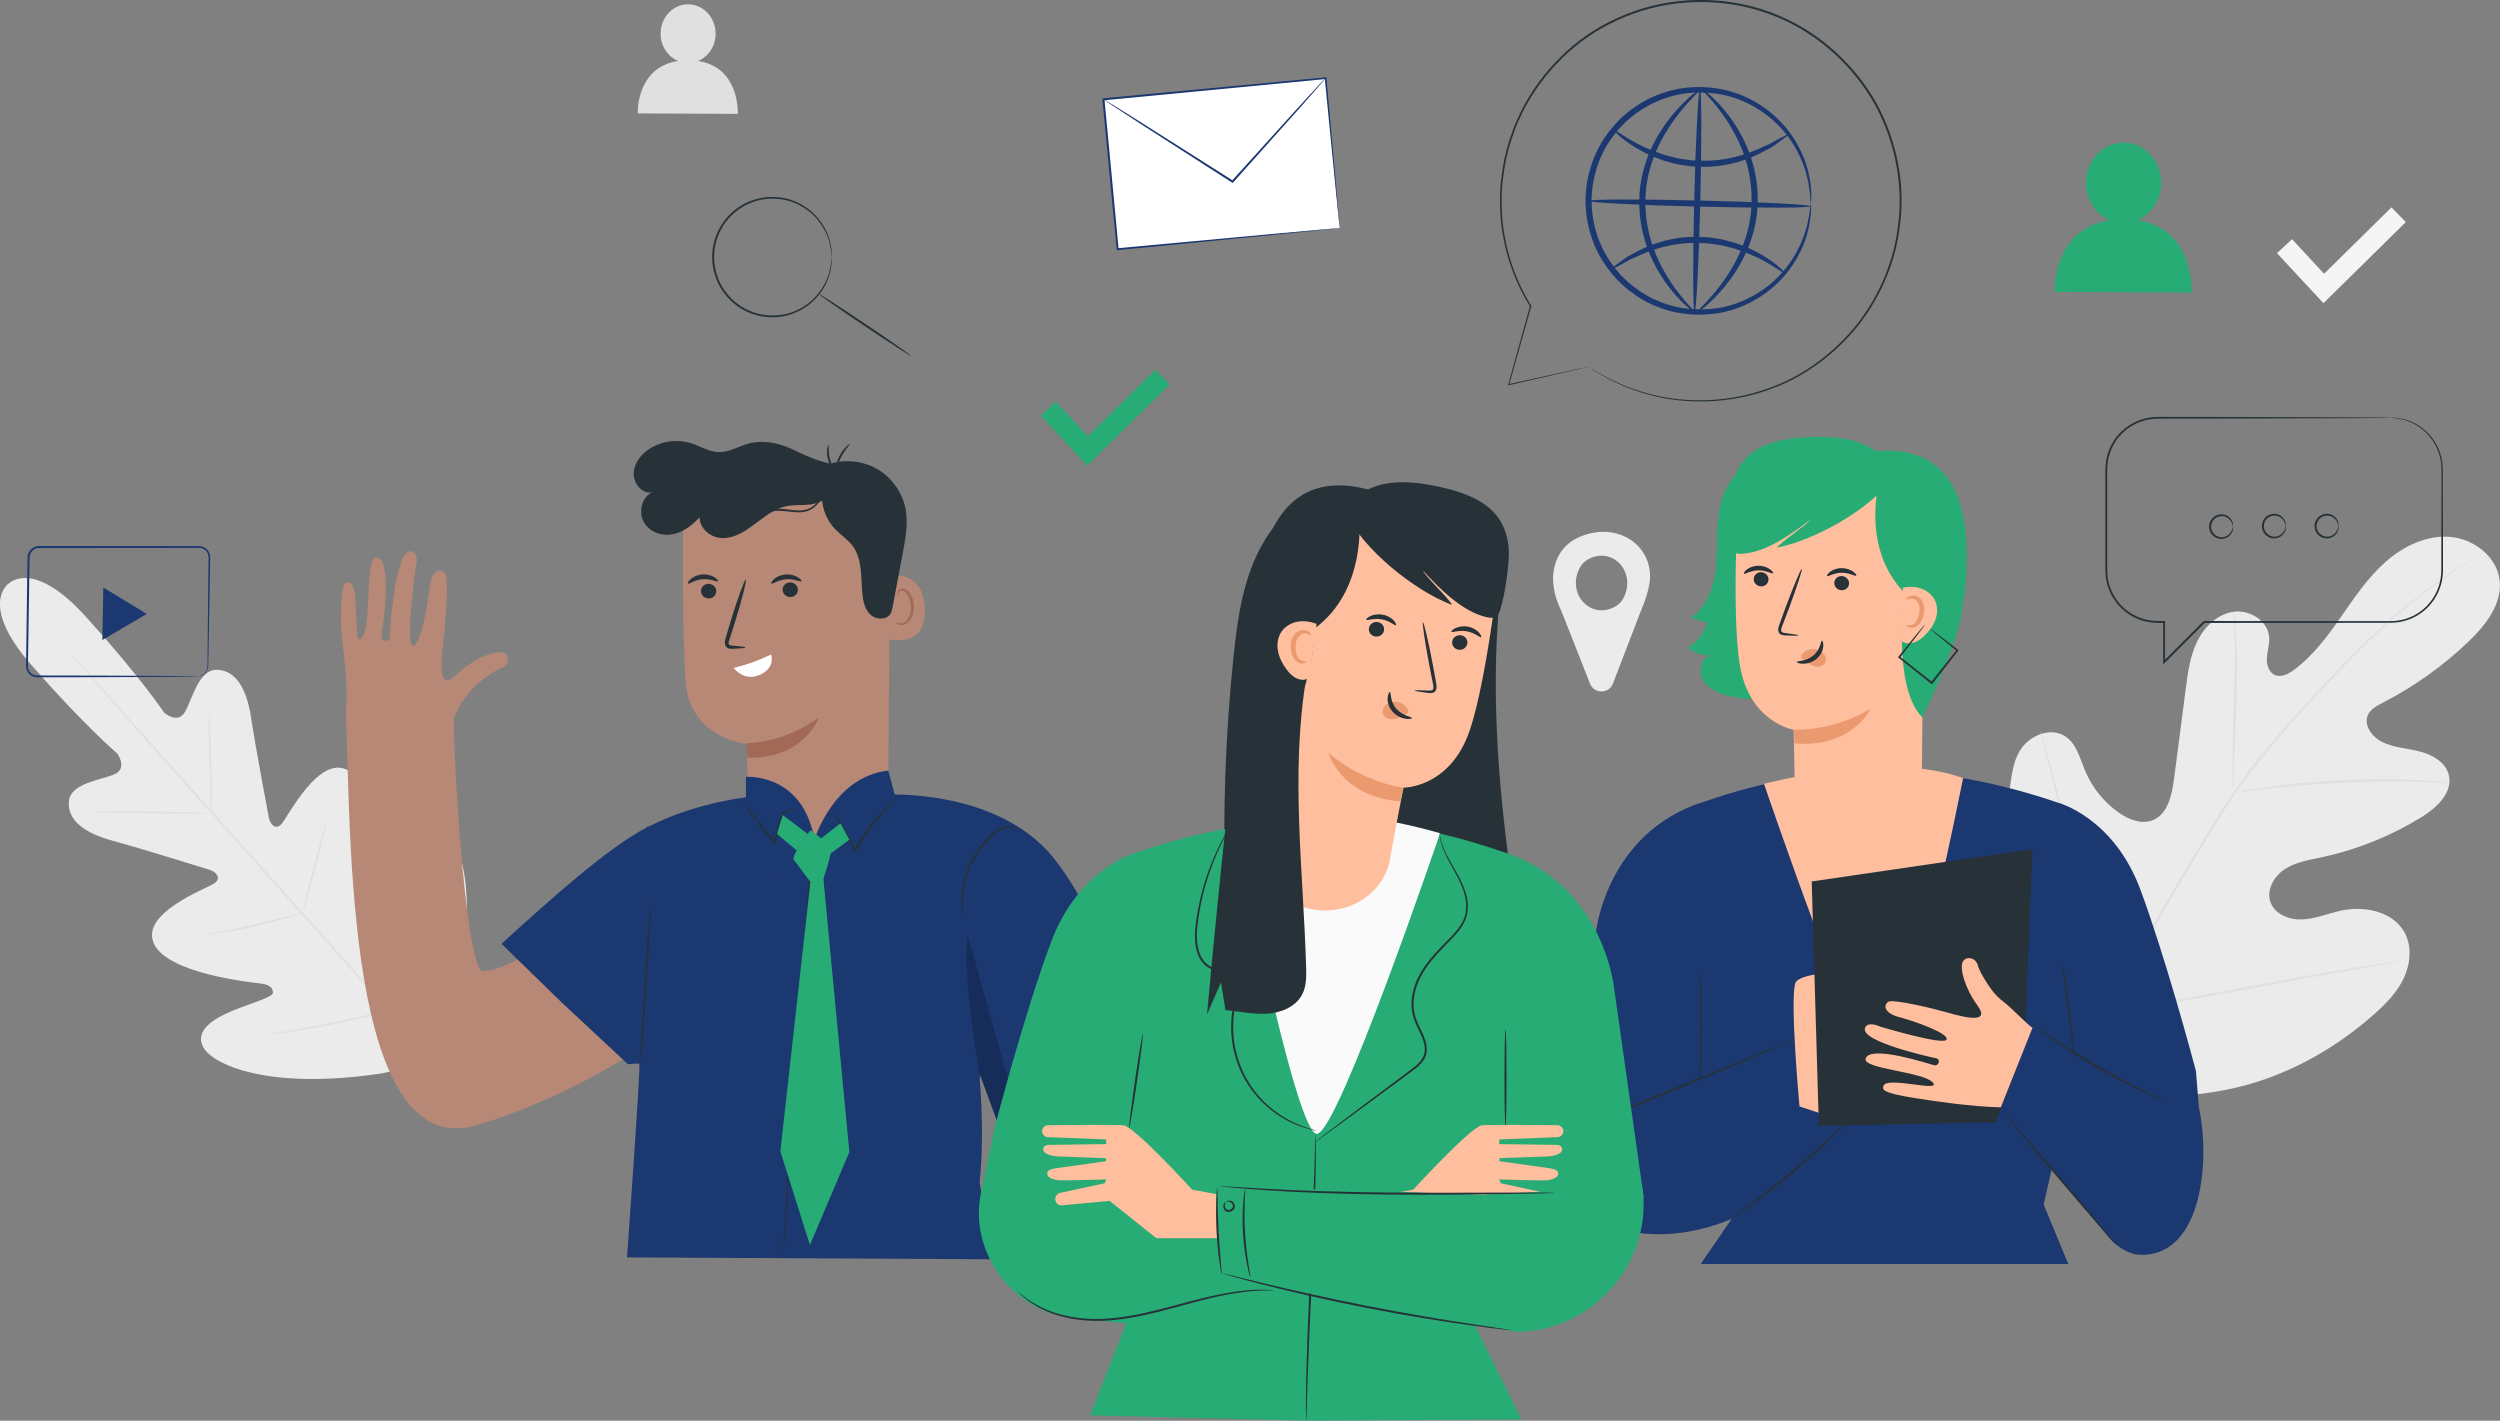 <svg width="366" height="208" viewBox="0 0 366 208" fill="none" xmlns="http://www.w3.org/2000/svg">
<rect x="0" y="0" width="366" height="208" fill="#808080" stroke="none"/>
<g clip-path="url(#clip0_155_926)">
<path d="M102.21 8.924C103.701 8.301 104.761 6.762 104.767 4.949C104.779 2.576 102.979 0.641 100.754 0.63C98.53 0.618 96.718 2.536 96.713 4.908C96.707 6.738 97.772 8.295 99.281 8.924C93.084 9.857 93.364 16.601 93.364 16.601L108.017 16.671C108.017 16.671 108.349 9.857 102.21 8.93V8.924Z" fill="#E0E0E0"/>
<path d="M340.153 44.389L333.351 37.067L335.553 35.015L340.247 40.075L350.107 30.364L352.215 32.509L340.153 44.389Z" fill="#F5F5F5"/>
<path d="M241.571 84.406C241.571 79.404 236.318 76.233 230.96 78.74C229.749 79.305 228.747 80.267 228.141 81.444C226.796 84.056 227.39 87.04 228.613 89.518L232.783 100.092C233.383 101.613 235.544 101.607 236.132 100.08L240.22 89.454C241.635 86.218 241.577 84.411 241.577 84.411L241.571 84.406ZM236.54 88.76C232.94 90.853 229.289 86.982 231.263 83.158C231.525 82.651 231.927 82.225 232.405 81.946C236.004 79.847 239.655 83.724 237.681 87.547C237.419 88.055 237.017 88.48 236.54 88.76Z" fill="#EBEBEB"/>
<path d="M303.509 157.048C292.286 146.789 291.646 130.525 294.086 116.32C294.494 113.947 294.575 111.4 296.002 109.471C297.435 107.535 300.306 106.48 302.327 107.78C304.004 108.859 304.505 111.027 305.274 112.863C306.299 115.311 308.028 117.456 310.201 118.978C311.628 119.975 313.462 120.721 315.093 120.103C317.329 119.258 317.964 116.448 318.273 114.076C318.849 109.657 319.426 105.239 319.997 100.814C320.305 98.442 320.626 96.023 321.68 93.878C322.734 91.733 324.667 89.867 327.032 89.553C329.402 89.238 332.046 90.922 332.209 93.306C332.279 94.297 331.942 95.277 331.872 96.268C331.802 97.259 332.122 98.413 333.025 98.815C333.945 99.223 334.993 98.681 335.809 98.092C338.61 96.04 340.712 93.19 342.698 90.34C344.69 87.489 346.641 84.563 349.244 82.26C351.848 79.958 355.237 78.32 358.697 78.6C362.156 78.879 365.534 81.479 365.942 84.93C366.355 88.393 363.921 91.505 361.405 93.919C357.672 97.492 353.42 100.523 348.825 102.884C347.998 103.309 347.101 103.77 346.688 104.609C345.954 106.119 347.253 107.897 348.761 108.631C350.468 109.465 352.436 109.546 354.276 110.024C356.117 110.497 358.033 111.592 358.499 113.434C359.151 115.993 356.752 118.249 354.509 119.631C350.013 122.405 345.04 124.399 339.88 125.506C338.028 125.903 336.094 126.206 334.504 127.238C332.914 128.269 331.767 130.281 332.396 132.064C333.025 133.854 335.162 134.693 337.055 134.606C338.948 134.524 340.742 133.761 342.588 133.341C346.053 132.566 350.275 133.376 352.005 136.477C353.141 138.517 352.908 141.111 351.906 143.221C350.904 145.331 349.221 147.033 347.468 148.578C341.347 153.976 333.91 157.975 325.908 159.543C317.906 161.111 310.725 160.843 303.497 157.054" fill="#EBEBEB"/>
<path d="M304.4 162.83C305.699 157.252 305.373 155.532 308.494 148.631C311.604 141.723 315.652 134.431 320.148 126.952C321.278 125.087 322.396 123.245 323.497 121.426C324.598 119.613 325.693 117.818 326.875 116.127C329.222 112.735 331.738 109.651 334.219 106.795C336.7 103.939 339.163 101.316 341.481 98.885C343.805 96.454 346.018 94.228 348.121 92.286C352.314 88.387 356.07 85.641 358.72 83.858C360.048 82.96 361.096 82.301 361.818 81.858C362.168 81.648 362.442 81.485 362.64 81.363C362.826 81.252 362.925 81.205 362.925 81.205C362.925 81.205 362.838 81.275 362.657 81.398C362.465 81.526 362.197 81.701 361.859 81.922C361.155 82.383 360.118 83.065 358.802 83.974C356.175 85.793 352.454 88.556 348.295 92.473C346.21 94.42 344.015 96.652 341.697 99.089C339.39 101.531 336.939 104.154 334.469 107.011C332 109.867 329.496 112.945 327.16 116.326C325.99 118.01 324.9 119.794 323.8 121.613C322.699 123.431 321.581 125.273 320.451 127.139C315.955 134.617 311.907 141.886 308.791 148.77C305.658 155.643 305.967 157.333 304.639 162.889" fill="#E0E0E0"/>
<path d="M326.974 116.104C326.974 116.104 326.921 115.731 326.892 115.061C326.863 114.39 326.846 113.417 326.84 112.21C326.828 109.803 326.927 106.48 327.044 102.82C327.16 99.153 327.195 95.836 327.137 93.441C327.108 92.24 327.079 91.272 327.044 90.596C327.015 89.926 327.009 89.553 327.032 89.553C327.055 89.553 327.108 89.92 327.183 90.59C327.259 91.26 327.335 92.228 327.393 93.435C327.521 95.836 327.521 99.165 327.405 102.837C327.282 106.469 327.178 109.756 327.096 112.222C327.073 113.37 327.049 114.326 327.032 115.067C327.015 115.737 326.997 116.11 326.974 116.11V116.104Z" fill="#E0E0E0"/>
<path d="M358.592 114.653C358.592 114.653 358.481 114.67 358.266 114.659C358.009 114.647 357.707 114.629 357.34 114.612C356.536 114.565 355.383 114.501 353.944 114.466C351.079 114.373 347.113 114.385 342.745 114.589C338.371 114.804 334.428 115.171 331.58 115.521C330.154 115.684 329.006 115.853 328.214 115.964C327.853 116.011 327.55 116.052 327.3 116.087C327.09 116.11 326.979 116.116 326.974 116.104C326.974 116.092 327.078 116.063 327.288 116.011C327.539 115.958 327.836 115.894 328.191 115.819C328.977 115.667 330.124 115.457 331.545 115.259C334.388 114.845 338.342 114.437 342.727 114.221C347.107 114.011 351.085 114.041 353.956 114.204C355.389 114.274 356.553 114.379 357.351 114.466C357.718 114.513 358.015 114.548 358.272 114.583C358.481 114.612 358.592 114.635 358.592 114.647V114.653Z" fill="#E0E0E0"/>
<path d="M308.919 148.106C308.919 148.106 308.855 147.972 308.768 147.704C308.669 147.395 308.547 147.01 308.395 146.526C308.075 145.506 307.656 144.014 307.155 142.166C306.153 138.47 304.924 133.323 303.637 127.628C302.35 121.927 301.162 116.78 300.224 113.073C299.758 111.254 299.374 109.768 299.094 108.684C298.972 108.194 298.867 107.798 298.792 107.489C298.727 107.215 298.698 107.069 298.71 107.063C298.722 107.063 298.774 107.197 298.861 107.465C298.955 107.769 299.077 108.159 299.228 108.643C299.549 109.663 299.968 111.155 300.469 113.003C301.471 116.699 302.699 121.846 303.987 127.547C305.274 133.242 306.462 138.395 307.399 142.102C307.865 143.921 308.25 145.407 308.529 146.491C308.651 146.981 308.756 147.377 308.832 147.686C308.896 147.96 308.925 148.106 308.914 148.112L308.919 148.106Z" fill="#E0E0E0"/>
<path d="M351.679 140.697C351.679 140.697 351.533 140.744 351.248 140.796C350.928 140.855 350.514 140.924 350.002 141.018C348.872 141.21 347.323 141.478 345.418 141.805C341.551 142.475 336.216 143.466 330.334 144.573C324.446 145.681 319.1 146.637 315.221 147.243C313.282 147.546 311.709 147.779 310.62 147.919C310.108 147.984 309.688 148.036 309.362 148.077C309.077 148.106 308.925 148.118 308.919 148.106C308.919 148.094 309.065 148.059 309.35 148.007C309.671 147.949 310.084 147.873 310.597 147.785C311.721 147.593 313.276 147.325 315.18 146.998C319.047 146.328 324.382 145.337 330.27 144.23C336.158 143.122 341.499 142.166 345.383 141.56C347.323 141.257 348.895 141.024 349.984 140.884C350.497 140.82 350.916 140.767 351.242 140.726C351.527 140.697 351.679 140.685 351.685 140.697H351.679Z" fill="#E0E0E0"/>
<path d="M1.194 85.513C1.194 85.513 4.665 81.561 12.574 90.287C20.483 99.013 24.024 104.318 24.024 104.318C24.024 104.318 25.963 106.066 27.041 104.283C28.118 102.499 29.044 98.022 31.711 98.057C34.478 98.092 36.103 100.733 36.761 105.075C37.419 109.424 39.201 118.896 39.37 119.747C39.533 120.587 40.331 121.671 41.263 120.575C42.194 119.479 46.778 110.357 50.971 112.793C55.164 115.23 55.007 127.64 55.013 128.998C55.019 130.356 55.415 130.828 56.102 130.98C56.789 131.132 58.041 127.92 59.451 125.378C60.86 122.837 62.939 120.138 65.246 121.747C67.552 123.356 70.452 131.843 66.049 148.112L63.516 155.515L55.834 157.153C39.178 159.659 31.088 155.8 29.755 153.323C28.421 150.851 31.339 149.091 34.023 147.978C36.708 146.87 40.04 145.99 39.97 145.29C39.9 144.591 39.475 144.142 38.129 143.979C36.784 143.816 24.449 142.551 22.51 138.097C20.57 133.65 30.151 130.135 31.35 129.336C32.544 128.538 31.56 127.617 30.745 127.36C29.912 127.098 20.722 124.236 16.482 123.082C12.242 121.933 9.813 120.01 10.093 117.258C10.367 114.6 14.915 114.198 16.808 113.329C18.701 112.461 17.186 110.333 17.186 110.333C17.186 110.333 12.323 106.2 4.572 97.334C-3.18 88.468 1.264 85.42 1.264 85.42" fill="#EBEBEB"/>
<path d="M8.288 93.312C8.288 93.312 8.346 93.359 8.439 93.464C8.544 93.581 8.684 93.732 8.864 93.93C9.249 94.356 9.79 94.962 10.483 95.737C11.893 97.323 13.914 99.596 16.4 102.4C21.426 108.019 28.357 115.76 36.01 124.312C43.685 132.857 50.599 140.627 55.555 146.287C58.012 149.12 60.01 151.411 61.402 153.014C62.078 153.807 62.602 154.425 62.974 154.856C63.143 155.06 63.277 155.217 63.376 155.34C63.464 155.451 63.51 155.509 63.504 155.509C63.499 155.509 63.446 155.462 63.353 155.357C63.248 155.241 63.108 155.089 62.928 154.891C62.549 154.466 62.002 153.859 61.315 153.084C59.905 151.498 57.884 149.225 55.398 146.421C50.401 140.796 43.464 133.049 35.782 124.504C28.107 115.964 21.194 108.194 16.237 102.528C13.78 99.695 11.782 97.399 10.39 95.801C9.714 95.009 9.19 94.391 8.818 93.959C8.649 93.755 8.515 93.598 8.416 93.476C8.328 93.365 8.282 93.306 8.288 93.306V93.312Z" fill="#E0E0E0"/>
<path d="M30.669 104.376C30.716 104.376 30.739 105.18 30.774 106.48C30.815 107.862 30.873 109.611 30.931 111.552C30.995 113.534 31.042 115.329 31.036 116.629C31.036 117.282 31.018 117.806 30.995 118.168C30.972 118.529 30.948 118.733 30.925 118.733C30.879 118.733 30.867 117.929 30.82 116.635C30.768 115.253 30.698 113.499 30.622 111.563C30.558 109.581 30.535 107.786 30.552 106.48C30.564 105.827 30.576 105.303 30.599 104.941C30.622 104.58 30.64 104.376 30.663 104.376H30.669Z" fill="#E0E0E0"/>
<path d="M30.279 119.054C30.279 119.135 26.575 119.153 22.003 119.089C17.431 119.025 13.733 118.902 13.733 118.821C13.733 118.739 17.437 118.721 22.009 118.786C26.575 118.85 30.279 118.972 30.279 119.054V119.054Z" fill="#E0E0E0"/>
<path d="M44.524 133.492C44.524 133.492 44.344 133.591 43.994 133.72C43.645 133.848 43.138 134.017 42.503 134.221C41.239 134.617 39.475 135.13 37.501 135.585C35.526 136.046 33.721 136.372 32.404 136.57C31.746 136.669 31.216 136.739 30.844 136.78C30.477 136.821 30.267 136.832 30.267 136.809C30.261 136.768 31.065 136.611 32.37 136.36C33.668 136.11 35.462 135.754 37.431 135.294C39.399 134.839 41.164 134.367 42.445 134.023C43.72 133.673 44.513 133.457 44.53 133.498L44.524 133.492Z" fill="#E0E0E0"/>
<path d="M47.803 120.289C47.844 120.301 47.686 121.041 47.407 122.236C47.121 123.431 46.708 125.069 46.236 126.882C45.764 128.695 45.316 130.327 44.978 131.505C44.641 132.682 44.413 133.405 44.373 133.399C44.332 133.387 44.489 132.647 44.769 131.452C45.048 130.257 45.468 128.619 45.939 126.806C46.411 124.999 46.859 123.361 47.197 122.184C47.535 121.006 47.762 120.284 47.803 120.289Z" fill="#E0E0E0"/>
<path d="M62.002 131.435C62.002 131.435 61.978 131.68 61.88 132.111C61.757 132.601 61.612 133.207 61.437 133.918C61.053 135.439 60.499 137.538 59.87 139.852C59.241 142.166 58.653 144.259 58.216 145.763C58.007 146.468 57.826 147.063 57.681 147.546C57.547 147.966 57.465 148.193 57.442 148.188C57.424 148.188 57.465 147.943 57.564 147.511C57.686 147.022 57.832 146.415 58.007 145.704C58.391 144.183 58.944 142.084 59.573 139.77C60.202 137.456 60.79 135.369 61.227 133.86C61.437 133.154 61.617 132.56 61.763 132.076C61.897 131.656 61.978 131.429 62.002 131.435Z" fill="#E0E0E0"/>
<path d="M57.441 147.756C57.441 147.756 57.203 147.861 56.748 148.001C56.3 148.141 55.642 148.327 54.832 148.543C53.208 148.98 50.948 149.534 48.432 150.047C45.916 150.56 43.615 150.939 41.95 151.172C41.117 151.289 40.441 151.37 39.97 151.423C39.504 151.469 39.242 151.487 39.236 151.469C39.236 151.446 39.486 151.394 39.952 151.306C40.476 151.213 41.134 151.096 41.915 150.962C43.569 150.677 45.858 150.269 48.368 149.756C50.878 149.248 53.143 148.724 54.78 148.345C55.554 148.164 56.201 148.013 56.719 147.896C57.179 147.791 57.436 147.745 57.441 147.768V147.756Z" fill="#E0E0E0"/>
<path d="M28.922 99.025C28.922 99.025 29.259 99.06 29.743 98.733C29.97 98.564 30.221 98.279 30.331 97.876C30.389 97.672 30.384 97.451 30.384 97.2C30.384 96.95 30.384 96.687 30.384 96.408C30.407 94.157 30.436 90.928 30.471 86.953C30.483 85.956 30.494 84.907 30.506 83.817C30.512 83.275 30.517 82.715 30.523 82.15C30.523 81.864 30.552 81.573 30.5 81.322C30.448 81.059 30.32 80.815 30.133 80.622C29.947 80.43 29.702 80.296 29.434 80.243C29.178 80.203 28.858 80.226 28.561 80.22C27.955 80.22 27.338 80.22 26.715 80.22C25.462 80.22 24.181 80.22 22.859 80.226C17.582 80.226 11.782 80.232 5.696 80.238C4.997 80.226 4.385 80.832 4.339 81.52C4.327 82.266 4.316 83.012 4.298 83.747C4.275 85.233 4.257 86.691 4.234 88.13C4.187 91.004 4.147 93.773 4.106 96.413C4.106 96.746 4.094 97.072 4.088 97.398C4.071 97.713 4.141 97.999 4.298 98.255C4.455 98.506 4.682 98.704 4.95 98.803C5.212 98.92 5.515 98.885 5.836 98.891C7.088 98.891 8.299 98.891 9.47 98.897C11.817 98.902 14.001 98.908 15.993 98.914C19.97 98.932 23.191 98.949 25.439 98.961C26.54 98.972 27.402 98.984 28.007 98.99C28.287 98.996 28.508 99.001 28.677 99.007C28.829 99.007 28.904 99.019 28.904 99.025C28.904 99.031 28.829 99.037 28.677 99.042C28.514 99.042 28.293 99.054 28.007 99.06C27.402 99.066 26.54 99.077 25.439 99.089C23.191 99.101 19.965 99.118 15.993 99.136C13.995 99.141 11.811 99.147 9.47 99.153C8.299 99.153 7.082 99.153 5.836 99.159C5.539 99.159 5.189 99.194 4.857 99.054C4.531 98.932 4.252 98.693 4.065 98.395C3.879 98.098 3.791 97.731 3.815 97.393C3.815 97.066 3.821 96.74 3.826 96.408C3.861 93.767 3.896 90.998 3.937 88.124C3.954 86.691 3.978 85.227 3.995 83.741C4.007 82.995 4.019 82.243 4.036 81.491C4.094 80.663 4.828 79.923 5.69 79.934C11.776 79.934 17.577 79.94 22.853 79.946C24.169 79.946 25.456 79.946 26.709 79.952C27.332 79.952 27.949 79.952 28.555 79.952C28.863 79.964 29.143 79.929 29.481 79.981C29.801 80.039 30.092 80.209 30.314 80.436C30.535 80.663 30.681 80.955 30.745 81.264C30.803 81.578 30.762 81.864 30.768 82.144C30.756 82.709 30.75 83.263 30.739 83.811C30.721 84.901 30.704 85.944 30.686 86.947C30.611 90.928 30.547 94.152 30.506 96.402C30.5 96.681 30.494 96.944 30.488 97.195C30.488 97.439 30.488 97.684 30.419 97.894C30.296 98.325 30.028 98.611 29.784 98.78C29.533 98.943 29.306 99.001 29.155 99.019C29.003 99.037 28.928 99.019 28.928 99.019L28.922 99.025Z" fill="#1C3871"/>
<path d="M18.305 87.944L21.485 89.879L18.235 91.785L14.985 93.697L15.055 89.856L15.125 86.014L18.305 87.944Z" fill="#1C3871"/>
<path d="M312.909 32.229C314.947 31.372 316.398 29.268 316.409 26.791C316.421 23.544 313.969 20.897 310.923 20.88C307.883 20.868 305.402 23.485 305.39 26.738C305.379 29.239 306.84 31.372 308.902 32.229C300.422 33.506 300.807 42.733 300.807 42.733L320.859 42.826C320.859 42.826 321.319 33.5 312.909 32.229Z" fill="#27AC75"/>
<path d="M194.06 11.446L161.539 14.535L163.619 36.476L196.139 33.388L194.06 11.446Z" fill="white"/>
<path d="M196.139 33.389C196.139 33.389 196.116 33.249 196.086 32.981C196.057 32.707 196.017 32.317 195.964 31.815C195.859 30.784 195.708 29.297 195.516 27.397C195.137 23.579 194.601 18.117 193.943 11.46L194.077 11.571C185.102 12.434 173.804 13.518 161.562 14.689C161.527 14.724 161.818 14.375 161.696 14.526V14.544V14.567L161.702 14.614V14.707L161.725 14.887L161.76 15.255L161.83 15.983C161.877 16.467 161.923 16.951 161.97 17.435C162.063 18.402 162.15 19.358 162.243 20.309C162.424 22.209 162.599 24.08 162.773 25.916C163.117 29.588 163.449 33.121 163.764 36.461L163.612 36.339C173.175 35.459 181.288 34.712 187.024 34.182C189.89 33.925 192.161 33.721 193.728 33.581C194.497 33.517 195.096 33.465 195.516 33.43C195.714 33.412 195.865 33.401 195.982 33.395C196.086 33.389 196.145 33.383 196.145 33.389C196.145 33.389 196.098 33.401 195.999 33.412C195.888 33.424 195.743 33.442 195.551 33.465C195.137 33.506 194.549 33.57 193.792 33.651C192.231 33.809 189.971 34.036 187.123 34.322C181.369 34.887 173.227 35.68 163.635 36.618L163.496 36.63L163.484 36.49C163.164 33.15 162.826 29.618 162.476 25.945C162.302 24.109 162.121 22.238 161.941 20.338C161.847 19.388 161.76 18.432 161.667 17.464C161.62 16.98 161.574 16.496 161.527 16.013L161.457 15.284L161.422 14.917L161.405 14.736V14.643L161.393 14.596V14.573V14.561C161.271 14.701 161.562 14.351 161.533 14.386C173.775 13.238 185.073 12.171 194.054 11.326L194.176 11.314L194.188 11.437C194.794 18.128 195.294 23.625 195.644 27.461C195.807 29.355 195.941 30.836 196.028 31.856C196.069 32.346 196.098 32.73 196.121 32.999C196.139 33.255 196.145 33.383 196.145 33.383L196.139 33.389Z" fill="#1C3871"/>
<path d="M194.06 11.448C194.06 11.448 193.978 11.565 193.809 11.775C193.617 12.002 193.361 12.299 193.04 12.667C192.342 13.459 191.369 14.567 190.175 15.925C187.706 18.688 184.322 22.471 180.554 26.692L180.467 26.785L180.356 26.715C180.082 26.54 179.785 26.353 179.488 26.161C174.526 22.978 170.042 20.093 166.757 17.989C165.155 16.945 163.851 16.094 162.919 15.482C162.488 15.197 162.144 14.963 161.882 14.788C161.649 14.625 161.527 14.538 161.533 14.526C161.533 14.514 161.673 14.59 161.917 14.736C162.185 14.899 162.54 15.115 162.983 15.383C163.932 15.972 165.254 16.799 166.873 17.808C170.17 19.895 174.672 22.751 179.651 25.904C179.948 26.091 180.245 26.283 180.519 26.458L180.327 26.488C184.124 22.291 187.531 18.525 190.018 15.779C191.247 14.444 192.243 13.36 192.953 12.585C193.285 12.229 193.559 11.944 193.763 11.728C193.949 11.536 194.054 11.437 194.06 11.443V11.448Z" fill="#1C3871"/>
<path d="M121.761 37.633C121.715 37.633 121.767 36.857 121.435 35.523C121.278 34.858 120.957 34.071 120.462 33.238C119.962 32.41 119.245 31.541 118.267 30.813C117.294 30.084 116.071 29.472 114.656 29.221C113.252 28.982 111.674 29.029 110.166 29.606C109.409 29.868 108.675 30.27 108.005 30.772C107.324 31.267 106.712 31.879 106.2 32.585C105.151 33.984 104.557 35.779 104.54 37.633C104.557 39.486 105.145 41.282 106.2 42.681C106.706 43.392 107.324 44.004 108.005 44.499C108.675 45.001 109.409 45.403 110.166 45.665C111.668 46.242 113.252 46.283 114.656 46.05C116.065 45.805 117.294 45.187 118.267 44.459C119.239 43.724 119.962 42.861 120.462 42.028C120.957 41.194 121.278 40.407 121.435 39.743C121.773 38.408 121.715 37.633 121.761 37.639C121.761 37.639 121.767 37.685 121.767 37.778C121.767 37.889 121.767 38.023 121.767 38.192C121.767 38.373 121.755 38.6 121.715 38.863C121.68 39.125 121.645 39.434 121.552 39.772C121.412 40.454 121.103 41.258 120.614 42.115C120.119 42.972 119.397 43.864 118.407 44.628C117.417 45.385 116.164 46.027 114.714 46.295C113.27 46.551 111.639 46.516 110.084 45.928C109.298 45.659 108.541 45.251 107.848 44.733C107.143 44.225 106.502 43.59 105.978 42.861C104.889 41.416 104.272 39.556 104.254 37.639C104.272 35.721 104.889 33.861 105.978 32.416C106.508 31.681 107.143 31.052 107.848 30.544C108.541 30.026 109.298 29.618 110.084 29.349C111.645 28.767 113.276 28.726 114.714 28.982C116.164 29.25 117.417 29.892 118.407 30.649C119.397 31.413 120.119 32.305 120.614 33.162C121.103 34.019 121.412 34.829 121.552 35.505C121.645 35.843 121.68 36.146 121.715 36.414C121.761 36.677 121.767 36.904 121.767 37.085C121.767 37.254 121.767 37.388 121.767 37.499C121.767 37.592 121.767 37.639 121.761 37.639V37.633Z" fill="#263238"/>
<path d="M133.427 52.141C133.38 52.211 130.311 50.229 126.566 47.717C122.821 45.205 119.828 43.106 119.874 43.036C119.921 42.966 122.99 44.948 126.735 47.461C130.474 49.973 133.473 52.071 133.427 52.136V52.141Z" fill="#263238"/>
<path d="M159.168 68.166L152.372 60.844L154.573 58.792L159.267 63.852L169.127 54.141L171.236 56.286L159.168 68.166Z" fill="#27AC75"/>
<path d="M350.007 61.153C350.007 61.153 350.118 61.153 350.339 61.153C350.45 61.153 350.59 61.159 350.747 61.165C350.91 61.182 351.096 61.211 351.306 61.241C352.139 61.38 353.408 61.719 354.713 62.733C355.988 63.724 357.293 65.472 357.573 67.833C357.631 68.422 357.631 69.028 357.631 69.646C357.631 70.27 357.631 70.911 357.631 71.576C357.631 72.899 357.637 74.304 357.642 75.772C357.642 77.247 357.648 78.792 357.654 80.407C357.654 81.217 357.654 82.039 357.654 82.878C357.677 83.712 357.631 84.604 357.398 85.455C356.955 87.168 355.866 88.795 354.288 89.862C353.502 90.392 352.605 90.788 351.644 90.992C350.683 91.214 349.681 91.167 348.703 91.179C340.788 91.179 332.023 91.191 322.705 91.196L322.809 91.15C320.94 93.021 318.954 95.009 316.945 97.025L316.688 97.282V96.915C316.688 96.075 316.688 95.172 316.688 94.263C316.688 93.161 316.688 92.065 316.688 91.045L316.84 91.196C316.205 91.196 315.559 91.208 314.912 91.126C314.266 91.051 313.643 90.876 313.043 90.643C311.843 90.17 310.795 89.372 309.979 88.404C309.181 87.419 308.622 86.253 308.372 85.029C308.261 84.417 308.215 83.788 308.22 83.181C308.22 82.575 308.22 81.969 308.22 81.368C308.22 78.961 308.22 76.6 308.22 74.292C308.22 73.138 308.22 71.995 308.22 70.864C308.244 69.734 308.162 68.62 308.325 67.501C308.5 66.394 308.914 65.338 309.519 64.429C310.125 63.52 310.923 62.762 311.82 62.202C312.717 61.637 313.718 61.276 314.732 61.124C315.757 60.978 316.753 61.048 317.725 61.031C321.633 61.037 325.267 61.042 328.581 61.048C335.203 61.066 340.555 61.083 344.259 61.095C346.099 61.106 347.526 61.118 348.511 61.124C348.988 61.13 349.355 61.136 349.617 61.142C349.867 61.142 349.996 61.159 349.996 61.159C349.996 61.159 349.867 61.171 349.617 61.176C349.361 61.176 348.994 61.182 348.511 61.194C347.526 61.2 346.099 61.211 344.259 61.223C340.555 61.235 335.209 61.252 328.581 61.27C325.267 61.27 321.627 61.281 317.725 61.287C316.753 61.305 315.745 61.241 314.767 61.386C313.788 61.538 312.821 61.888 311.954 62.435C311.086 62.983 310.317 63.712 309.735 64.592C309.152 65.472 308.75 66.487 308.587 67.553C308.43 68.614 308.512 69.745 308.494 70.876C308.494 72.007 308.494 73.149 308.494 74.304C308.494 76.612 308.494 78.978 308.494 81.38C308.523 82.581 308.413 83.811 308.64 84.983C308.884 86.16 309.42 87.279 310.183 88.229C310.969 89.156 311.977 89.926 313.13 90.38C313.707 90.608 314.306 90.771 314.924 90.847C315.535 90.928 316.17 90.917 316.811 90.917H316.962V91.068C316.962 92.088 316.962 93.184 316.962 94.286C316.962 95.195 316.962 96.099 316.962 96.938L316.706 96.833C318.721 94.816 320.701 92.834 322.576 90.963L322.623 90.917H322.687C332 90.922 340.771 90.928 348.685 90.934C349.675 90.934 350.648 90.975 351.574 90.765C352.5 90.567 353.368 90.188 354.131 89.675C355.656 88.649 356.716 87.081 357.153 85.42C357.38 84.586 357.427 83.747 357.41 82.901C357.41 82.062 357.41 81.234 357.41 80.43C357.41 78.815 357.415 77.271 357.421 75.796C357.421 74.321 357.427 72.922 357.433 71.599C357.433 70.934 357.433 70.293 357.433 69.669C357.439 69.046 357.439 68.445 357.386 67.874C357.124 65.56 355.86 63.834 354.614 62.844C353.344 61.829 352.092 61.474 351.265 61.322C351.056 61.287 350.869 61.252 350.712 61.235C350.555 61.223 350.421 61.217 350.31 61.206C350.095 61.188 349.984 61.176 349.984 61.176L350.007 61.153Z" fill="#263238"/>
<path d="M326.91 77.107C326.91 77.107 326.875 76.956 326.799 76.711C326.723 76.472 326.548 76.122 326.182 75.86C325.826 75.598 325.256 75.458 324.714 75.662C324.172 75.854 323.706 76.431 323.712 77.102C323.706 77.772 324.172 78.349 324.714 78.541C325.261 78.751 325.832 78.611 326.182 78.343C326.548 78.081 326.723 77.731 326.799 77.492C326.875 77.247 326.88 77.096 326.91 77.096C326.927 77.096 326.962 77.247 326.91 77.521C326.863 77.789 326.706 78.192 326.31 78.512C325.925 78.833 325.267 79.031 324.615 78.798C323.968 78.588 323.398 77.9 323.409 77.096C323.404 76.291 323.968 75.603 324.615 75.394C325.267 75.16 325.925 75.359 326.31 75.679C326.706 76 326.863 76.408 326.91 76.67C326.956 76.944 326.921 77.096 326.91 77.096V77.107Z" fill="#263238"/>
<path d="M334.632 77.032C334.632 77.032 334.603 76.88 334.522 76.635C334.446 76.396 334.271 76.046 333.904 75.784C333.549 75.522 332.978 75.382 332.437 75.586C331.895 75.778 331.429 76.355 331.435 77.026C331.429 77.696 331.895 78.273 332.437 78.466C332.984 78.675 333.555 78.535 333.904 78.267C334.271 78.005 334.446 77.655 334.522 77.416C334.597 77.171 334.603 77.02 334.632 77.02C334.65 77.02 334.685 77.171 334.632 77.445C334.586 77.714 334.428 78.116 334.032 78.436C333.648 78.757 332.99 78.955 332.338 78.722C331.691 78.512 331.12 77.824 331.132 77.02C331.126 76.216 331.691 75.528 332.338 75.318C332.99 75.085 333.648 75.283 334.032 75.603C334.428 75.924 334.586 76.332 334.632 76.594C334.679 76.868 334.644 77.02 334.632 77.02V77.032Z" fill="#263238"/>
<path d="M342.349 77.032C342.349 77.032 342.32 76.88 342.238 76.635C342.162 76.396 341.988 76.046 341.621 75.784C341.266 75.522 340.695 75.382 340.153 75.586C339.611 75.778 339.146 76.355 339.151 77.026C339.146 77.696 339.611 78.273 340.153 78.466C340.701 78.675 341.271 78.535 341.621 78.267C341.988 78.005 342.162 77.655 342.238 77.416C342.314 77.171 342.32 77.02 342.349 77.02C342.366 77.02 342.401 77.171 342.349 77.445C342.302 77.714 342.145 78.116 341.749 78.436C341.364 78.757 340.706 78.955 340.054 78.722C339.408 78.512 338.837 77.824 338.849 77.02C338.843 76.216 339.408 75.528 340.054 75.318C340.706 75.085 341.364 75.283 341.749 75.603C342.145 75.924 342.302 76.332 342.349 76.594C342.395 76.868 342.36 77.02 342.349 77.02V77.032Z" fill="#263238"/>
<path d="M265.117 29.822C265.088 29.822 265.048 29.46 265.001 28.784C264.983 28.446 264.954 28.026 264.861 27.543C264.785 27.053 264.716 26.488 264.535 25.87C264.261 24.622 263.696 23.142 262.799 21.568C261.897 20.006 260.592 18.367 258.804 16.963C257.022 15.575 254.768 14.375 252.159 13.862C249.562 13.36 246.621 13.378 243.802 14.38C242.387 14.841 241.012 15.546 239.742 16.45C239.09 16.875 238.514 17.417 237.908 17.936C237.36 18.513 236.79 19.079 236.312 19.737C234.303 22.285 233.126 25.596 233.01 29.029C232.958 32.468 233.971 35.826 235.858 38.472C236.301 39.154 236.848 39.749 237.36 40.349C237.937 40.897 238.484 41.468 239.119 41.923C240.342 42.891 241.676 43.666 243.074 44.19C245.84 45.327 248.775 45.49 251.396 45.117C254.034 44.727 256.341 43.642 258.187 42.343C260.039 41.031 261.425 39.457 262.398 37.936C263.364 36.409 264.005 34.963 264.337 33.727C264.547 33.121 264.646 32.561 264.745 32.072C264.861 31.588 264.914 31.174 264.943 30.836C265.024 30.16 265.077 29.804 265.112 29.81C265.141 29.81 265.147 30.171 265.123 30.854C265.123 31.197 265.1 31.623 265.007 32.118C264.931 32.614 264.861 33.191 264.675 33.821C264.384 35.097 263.784 36.607 262.823 38.204C261.856 39.795 260.458 41.457 258.56 42.856C256.667 44.243 254.273 45.409 251.518 45.852C248.781 46.277 245.7 46.137 242.777 44.96C241.303 44.418 239.894 43.608 238.595 42.599C237.925 42.115 237.343 41.521 236.737 40.944C236.19 40.308 235.613 39.684 235.142 38.968C233.144 36.187 232.061 32.631 232.119 29C232.235 25.374 233.493 21.877 235.619 19.195C236.126 18.502 236.731 17.907 237.308 17.301C237.943 16.753 238.554 16.187 239.247 15.739C240.587 14.794 242.037 14.054 243.534 13.582C246.51 12.55 249.597 12.556 252.305 13.116C255.036 13.693 257.372 14.975 259.194 16.45C261.023 17.942 262.339 19.667 263.23 21.305C264.11 22.949 264.64 24.488 264.867 25.776C265.024 26.412 265.071 26.995 265.117 27.496C265.181 27.997 265.187 28.417 265.17 28.761C265.158 29.449 265.135 29.804 265.106 29.804L265.117 29.822Z" fill="#1C3871"/>
<path d="M261.862 19.644C261.897 19.697 261.606 19.947 261.035 20.373C260.726 20.594 260.377 20.845 259.987 21.125C259.777 21.265 259.561 21.428 259.323 21.579C259.066 21.713 258.798 21.853 258.519 21.999C256.341 23.258 252.887 24.546 248.95 24.412C248.461 24.389 247.978 24.372 247.5 24.348C247.028 24.272 246.568 24.202 246.108 24.133C245.881 24.092 245.654 24.062 245.433 24.022C245.217 23.963 244.996 23.905 244.786 23.847C244.361 23.73 243.936 23.625 243.534 23.497C241.938 22.943 240.558 22.291 239.475 21.626C237.291 20.309 236.231 19.108 236.312 19.026C236.4 18.927 237.588 19.93 239.783 21.072C240.872 21.649 242.235 22.215 243.779 22.71C244.169 22.821 244.576 22.908 244.984 23.013C245.188 23.066 245.398 23.118 245.607 23.171C245.823 23.206 246.038 23.235 246.254 23.27C246.69 23.334 247.133 23.398 247.582 23.468C248.036 23.485 248.496 23.503 248.962 23.526C252.707 23.654 256.026 22.529 258.228 21.445C258.507 21.323 258.781 21.206 259.037 21.096C259.282 20.967 259.509 20.827 259.724 20.711C260.138 20.483 260.505 20.279 260.837 20.099C261.454 19.772 261.815 19.615 261.85 19.662L261.862 19.644Z" fill="#1C3871"/>
<path d="M235.817 39.451C235.782 39.399 236.074 39.148 236.644 38.723C236.953 38.501 237.302 38.251 237.693 37.971C237.902 37.831 238.118 37.668 238.357 37.516C238.613 37.382 238.881 37.242 239.16 37.096C241.338 35.837 244.786 34.549 248.729 34.683C249.218 34.706 249.702 34.724 250.179 34.747C250.651 34.823 251.111 34.893 251.571 34.963C251.798 35.004 252.025 35.033 252.247 35.074C252.462 35.132 252.683 35.19 252.893 35.249C253.318 35.365 253.743 35.47 254.145 35.598C255.741 36.152 257.121 36.805 258.205 37.469C260.388 38.787 261.448 39.988 261.367 40.069C261.28 40.168 260.091 39.166 257.896 38.023C256.807 37.446 255.444 36.881 253.901 36.385C253.51 36.275 253.103 36.187 252.695 36.082C252.491 36.03 252.282 35.977 252.072 35.925C251.856 35.89 251.641 35.861 251.425 35.826C250.989 35.762 250.546 35.697 250.098 35.627C249.643 35.61 249.183 35.593 248.717 35.569C244.973 35.441 241.653 36.566 239.451 37.65C239.172 37.773 238.898 37.889 238.642 38C238.397 38.128 238.17 38.268 237.955 38.385C237.541 38.612 237.174 38.816 236.842 38.997C236.225 39.323 235.864 39.48 235.829 39.434L235.817 39.451Z" fill="#1C3871"/>
<path d="M265.106 30.201C265.1 30.445 257.808 30.469 248.822 30.253C239.83 30.037 232.55 29.659 232.556 29.408C232.561 29.163 239.853 29.14 248.839 29.355C257.826 29.571 265.106 29.95 265.1 30.201H265.106Z" fill="#1C3871"/>
<path d="M248.082 45.7C247.838 45.694 247.815 38.396 248.03 29.408C248.246 20.413 248.624 13.127 248.875 13.133C249.119 13.139 249.142 20.431 248.927 29.425C248.711 38.414 248.333 45.7 248.082 45.694V45.7Z" fill="#1C3871"/>
<path d="M248.082 45.671C248.018 45.764 246.23 44.546 244.157 41.795C243.132 40.419 242.06 38.647 241.251 36.508C240.441 34.374 239.935 31.856 239.993 29.21C240.039 26.552 240.709 24.068 241.635 21.982C242.561 19.889 243.732 18.181 244.815 16.858C247.005 14.206 248.816 13.034 248.874 13.127C248.962 13.226 247.325 14.561 245.31 17.248C244.314 18.589 243.243 20.285 242.392 22.308C241.542 24.331 240.93 26.697 240.89 29.221C240.837 31.751 241.292 34.153 242.031 36.222C242.771 38.291 243.749 40.04 244.681 41.428C246.562 44.202 248.181 45.572 248.088 45.671H248.082Z" fill="#1C3871"/>
<path d="M249.241 13.139C249.305 13.046 251.093 14.264 253.167 17.015C254.192 18.391 255.263 20.163 256.073 22.302C256.882 24.436 257.389 26.954 257.331 29.6C257.284 32.258 256.615 34.742 255.689 36.828C254.763 38.921 253.592 40.629 252.509 41.952C250.319 44.604 248.508 45.776 248.449 45.683C248.362 45.584 249.999 44.249 252.014 41.562C253.01 40.221 254.081 38.525 254.931 36.502C255.782 34.479 256.393 32.112 256.434 29.588C256.486 27.059 256.032 24.657 255.293 22.588C254.553 20.518 253.574 18.77 252.643 17.382C250.761 14.608 249.142 13.238 249.236 13.139H249.241Z" fill="#1C3871"/>
<path d="M232.573 53.686C232.573 53.686 232.503 53.709 232.375 53.739C232.236 53.773 232.049 53.82 231.799 53.878C231.28 54.001 230.529 54.176 229.539 54.409C227.547 54.864 224.635 55.534 220.885 56.397L220.768 56.426L220.803 56.309C221.683 53.132 222.76 49.244 223.989 44.803L224.012 44.721H224.094V44.727L224 44.878C221.665 41.142 219.889 36.309 219.627 30.842C219.563 29.478 219.586 28.085 219.72 26.668C219.93 25.263 220.052 23.812 220.465 22.39C220.757 20.938 221.321 19.539 221.834 18.099C222.16 17.406 222.486 16.712 222.818 16.007C222.97 15.645 223.173 15.313 223.377 14.981C223.575 14.643 223.779 14.305 223.977 13.966C225.637 11.291 227.769 8.79 230.331 6.657C232.888 4.518 235.916 2.827 239.195 1.661C245.753 -0.67 253.475 -0.635 260.371 2.25C266.649 4.885 271.704 9.694 274.803 15.278C277.837 20.921 278.949 27.298 278.134 33.121C277.441 38.979 274.902 44.208 271.582 48.224C268.193 52.2 264.093 55.085 259.952 56.676C255.823 58.326 251.763 58.862 248.251 58.757C244.722 58.722 241.734 57.971 239.399 57.166C237.058 56.344 235.357 55.423 234.233 54.764C233.674 54.426 233.255 54.164 232.987 53.972C232.748 53.809 232.637 53.727 232.567 53.68C232.637 53.727 232.754 53.797 232.993 53.943C233.284 54.129 233.703 54.386 234.268 54.712C235.398 55.353 237.104 56.257 239.44 57.055C241.769 57.836 244.745 58.571 248.257 58.588C251.752 58.676 255.782 58.128 259.876 56.478C263.982 54.881 268.041 52.007 271.396 48.061C274.675 44.074 277.179 38.886 277.86 33.086C278.658 27.315 277.546 21.008 274.547 15.424C271.471 9.892 266.469 5.135 260.255 2.53C253.435 -0.326 245.782 -0.361 239.294 1.941C236.044 3.095 233.045 4.762 230.512 6.878C227.972 8.983 225.858 11.46 224.21 14.106C224.012 14.444 223.808 14.777 223.61 15.109C223.412 15.441 223.208 15.768 223.057 16.123C222.731 16.817 222.405 17.511 222.079 18.193C221.566 19.615 221.007 21.002 220.716 22.442C220.302 23.853 220.18 25.287 219.97 26.68C219.831 28.085 219.807 29.466 219.865 30.819C220.11 36.24 221.863 41.037 224.164 44.762L224.268 44.931L224.07 44.913L224.175 44.843C222.929 49.279 221.834 53.161 220.943 56.338L220.856 56.251C224.612 55.417 227.53 54.77 229.522 54.333C230.512 54.117 231.269 53.954 231.787 53.843C232.038 53.791 232.23 53.75 232.369 53.721C232.503 53.692 232.573 53.686 232.573 53.686V53.686Z" fill="#263238"/>
<path d="M257.11 67.699C254.262 68.364 252.439 71.249 251.827 74.111C251.222 76.973 251.519 79.946 251.245 82.861C250.971 85.775 249.952 88.871 247.5 90.468C248.315 90.701 249.125 90.94 249.94 91.173C249.469 92.689 248.432 94.023 247.075 94.845C248.018 95.58 249.212 95.988 250.406 95.982C248.974 96.361 248.572 98.413 249.37 99.666C250.162 100.919 251.67 101.514 253.109 101.881C254.803 102.312 256.615 102.54 258.292 102.039C260.651 101.333 262.415 99.258 263.318 96.961C264.221 94.665 264.384 92.158 264.454 89.692C264.628 83.519 264.267 77.282 262.695 71.308C262.316 69.862 261.786 68.329 260.557 67.478C259.329 66.627 257.232 66.971 256.859 68.422" fill="#27AC75"/>
<path d="M321.487 156.803C320.812 154.227 316.875 139.712 313.351 130.234C309.444 119.712 301.389 117.544 301.389 117.544C283.247 111.348 266.946 111.313 249.538 117.352C248.979 117.526 248.438 117.707 247.919 117.911C247.902 117.917 247.884 117.923 247.861 117.929C234.949 123 233.616 136.652 233.616 136.652L228.188 169.779C228.13 170.041 228.089 170.309 228.06 170.571L228.007 170.886H228.031C227.821 173.999 229.609 177.047 232.468 178.365C240.051 181.856 247.285 181.029 253.505 178.458L248.985 185.045H302.793L299.193 176.336L300.387 171.102L308.721 181.139C309.717 182.34 311.057 183.215 312.559 183.646C322.169 184.765 323.724 170.443 321.913 162.107" fill="#1C3871"/>
<path d="M287.394 113.93C287.394 113.93 278.716 157.637 275.653 157.31C272.59 156.984 258.251 114.752 258.251 114.752C258.251 114.752 276.585 109.855 287.394 113.924V113.93Z" fill="#FFBE9D"/>
<path d="M262.771 117.159C262.724 112.129 262.584 106.83 262.584 106.83C262.584 106.83 256.102 105.792 254.71 97.346C253.382 89.29 254.594 70.655 254.594 70.655C263.889 66.796 274.949 69.261 281.64 76.688L281.343 117.561C281.308 122.306 277.202 126.054 272.13 125.979C267.005 125.903 262.817 121.957 262.771 117.165V117.159Z" fill="#FFBE9D"/>
<path d="M256.743 84.755C256.725 85.326 257.197 85.816 257.797 85.845C258.391 85.874 258.892 85.431 258.909 84.86C258.927 84.289 258.455 83.799 257.861 83.77C257.261 83.741 256.766 84.184 256.749 84.755H256.743Z" fill="#263238"/>
<path d="M255.316 83.98C255.45 84.12 256.271 83.508 257.436 83.502C258.601 83.479 259.463 84.079 259.585 83.933C259.649 83.869 259.509 83.613 259.136 83.345C258.77 83.076 258.141 82.82 257.413 82.826C256.685 82.832 256.079 83.106 255.729 83.379C255.374 83.659 255.252 83.916 255.322 83.974L255.316 83.98Z" fill="#263238"/>
<path d="M268.536 85.321C268.519 85.892 268.991 86.382 269.59 86.411C270.185 86.44 270.685 85.997 270.703 85.425C270.72 84.854 270.249 84.365 269.655 84.335C269.055 84.306 268.56 84.749 268.542 85.321H268.536Z" fill="#263238"/>
<path d="M267.488 84.33C267.622 84.47 268.443 83.858 269.608 83.852C270.773 83.828 271.635 84.429 271.757 84.283C271.821 84.219 271.681 83.962 271.309 83.694C270.942 83.426 270.313 83.17 269.585 83.175C268.857 83.181 268.251 83.455 267.902 83.729C267.546 84.009 267.424 84.266 267.494 84.324L267.488 84.33Z" fill="#263238"/>
<path d="M263.307 93.015C263.307 92.951 262.584 92.829 261.408 92.683C261.111 92.654 260.826 92.595 260.779 92.391C260.709 92.176 260.831 91.855 260.971 91.505C261.245 90.782 261.536 90.025 261.839 89.232C263.044 85.991 263.912 83.333 263.778 83.286C263.65 83.24 262.567 85.828 261.361 89.063C261.07 89.862 260.796 90.625 260.534 91.354C260.424 91.692 260.232 92.077 260.389 92.525C260.47 92.747 260.692 92.91 260.884 92.957C261.076 93.015 261.245 93.015 261.39 93.027C262.573 93.085 263.307 93.085 263.312 93.015H263.307Z" fill="#263238"/>
<path d="M262.584 106.83C262.584 106.83 268.268 107.162 273.883 103.741C273.883 103.741 271.175 109.57 262.712 108.829L262.584 106.836V106.83Z" fill="#EB996E"/>
<path d="M263.819 95.825C264.233 95.265 264.966 94.956 265.7 95.032C266.207 95.084 266.719 95.323 267.028 95.737C267.337 96.145 267.407 96.734 267.127 97.13C266.813 97.573 266.16 97.684 265.601 97.527C265.042 97.369 264.564 97.008 264.104 96.647C263.976 96.547 263.848 96.443 263.767 96.303C263.685 96.163 263.668 95.982 263.767 95.865" fill="#EB996E"/>
<path d="M266.743 93.802C266.55 93.79 266.556 95.061 265.479 95.965C264.401 96.874 263.05 96.74 263.044 96.915C263.027 96.996 263.347 97.159 263.918 97.171C264.477 97.189 265.292 97.002 265.951 96.448C266.609 95.895 266.888 95.154 266.929 94.635C266.976 94.105 266.83 93.79 266.743 93.802V93.802Z" fill="#263238"/>
<path d="M277.092 69.874C274.081 74.339 265.974 79.019 260.132 80.179C260.802 79.264 264.36 76.979 265.03 76.07C262.409 78.104 258.653 80.826 255.135 81.065C254.722 81.094 254.268 81.1 253.918 80.896C253.446 80.622 253.342 80.069 253.278 79.579C253.015 77.516 253.091 73.971 253.388 71.914C253.679 69.856 254.588 67.798 256.341 66.394C258.566 64.61 261.792 64.12 264.838 63.992C267.389 63.887 270.027 63.992 272.374 64.872C274.727 65.752 276.754 67.542 277.132 69.728" fill="#27AC75"/>
<path d="M287.08 90.322C287.464 88.124 287.767 86.043 287.825 84.656C288 80.29 289.304 64.522 274.296 66.085L275.146 70.322C275.146 70.322 272.351 80.139 278.792 86.755C278.792 86.755 276.958 100.581 281.442 105.052C281.442 105.052 286.253 95.032 287.086 90.322" fill="#27AC75"/>
<path d="M278.594 86.032C279.497 85.851 280.452 85.869 281.314 86.189C282.176 86.51 282.939 87.145 283.317 87.984C283.696 88.824 283.667 89.815 283.358 90.689C283.05 91.558 282.485 92.321 281.832 92.974C281.361 93.441 280.831 93.872 280.196 94.076C279.567 94.28 278.821 94.222 278.315 93.796" fill="#FFBE9D"/>
<path d="M279.13 91.511C279.025 91.546 279.421 92.088 280.248 91.861C280.644 91.756 281.029 91.4 281.262 90.963C281.495 90.52 281.646 90.031 281.704 89.459C281.757 88.894 281.628 88.293 281.314 87.868C281.017 87.437 280.528 87.18 280.12 87.174C279.27 87.163 279.008 87.751 279.107 87.769C279.177 87.839 279.503 87.53 280.062 87.664C280.598 87.757 281.122 88.492 281.017 89.407C280.924 90.34 280.569 91.191 280.074 91.406C279.561 91.674 279.188 91.435 279.13 91.511V91.511Z" fill="#EB996E"/>
<path d="M248.985 157.87C248.904 157.87 248.834 154.436 248.834 150.199C248.834 145.961 248.904 142.527 248.985 142.527C249.067 142.527 249.137 145.961 249.137 150.199C249.137 154.436 249.067 157.87 248.985 157.87Z" fill="#263238"/>
<path d="M270.854 142.219C270.854 142.219 263.3 142.3 262.823 143.973C262.031 146.754 263.446 161.979 263.446 161.979L270.406 164.293C270.406 164.293 273.76 163.518 272.211 157.059C270.662 150.601 267.61 145.43 267.61 145.43C267.61 145.43 276.859 145.687 276.596 143.623C276.34 141.554 270.848 142.219 270.848 142.219H270.854Z" fill="#FFBE9D"/>
<path d="M267.849 146.713C268.262 146.631 277.511 145.868 276.928 147.348C276.346 148.829 267.849 149.196 267.849 149.196V146.713Z" fill="#FFBE9D"/>
<path d="M297.545 124.312L296.404 153.206L292.187 164.293L266.282 164.83L265.234 129.045L297.545 124.312Z" fill="#263238"/>
<path d="M262.223 152.402C262.223 152.402 262.118 152.466 261.908 152.565C261.664 152.676 261.355 152.81 260.977 152.979C260.126 153.346 258.956 153.848 257.529 154.46C254.57 155.695 250.546 157.374 246.102 159.234C243.866 160.155 241.74 161.029 239.795 161.828C237.85 162.615 236.108 163.326 234.757 164.148C233.4 164.946 232.468 165.844 231.938 166.543C231.408 167.243 231.21 167.703 231.181 167.686C231.17 167.686 231.222 167.569 231.321 167.354C231.414 167.138 231.589 166.835 231.845 166.473C232.352 165.739 233.278 164.795 234.647 163.961C235.998 163.104 237.757 162.37 239.684 161.565C241.624 160.761 243.749 159.875 245.98 158.948C250.441 157.124 254.477 155.474 257.441 154.256C258.886 153.679 260.068 153.206 260.93 152.868C261.32 152.723 261.635 152.6 261.885 152.507C262.106 152.425 262.223 152.39 262.223 152.402V152.402Z" fill="#263238"/>
<path d="M270.79 163.722C270.79 163.722 270.604 163.984 270.225 164.416C269.847 164.847 269.276 165.465 268.548 166.194C267.103 167.663 265.001 169.592 262.596 171.615C260.185 173.632 257.919 175.363 256.259 176.575C255.426 177.182 254.745 177.66 254.268 177.986C253.79 178.307 253.522 178.481 253.51 178.464C253.499 178.446 253.743 178.242 254.198 177.893C254.698 177.508 255.345 177.007 256.131 176.406C257.762 175.153 259.998 173.393 262.404 171.382C264.809 169.365 266.923 167.464 268.402 166.042C269.148 165.337 269.736 164.742 270.144 164.34C270.551 163.932 270.778 163.71 270.796 163.728L270.79 163.722Z" fill="#263238"/>
<path d="M309.805 182.212C309.741 182.265 305.938 177.91 301.319 172.477C296.695 167.045 292.997 162.597 293.061 162.545C293.125 162.492 296.922 166.847 301.552 172.279C306.176 177.712 309.875 182.154 309.811 182.212H309.805Z" fill="#263238"/>
<path d="M317.131 161.216C317.131 161.216 316.823 161.128 316.287 160.918C315.751 160.708 314.988 160.382 314.05 159.962C312.175 159.123 309.624 157.858 306.904 156.29C304.185 154.716 301.826 153.131 300.16 151.924C299.327 151.324 298.663 150.816 298.215 150.461C297.767 150.105 297.522 149.895 297.534 149.878C297.545 149.861 297.813 150.035 298.285 150.362C298.803 150.717 299.473 151.184 300.282 151.743C301.977 152.903 304.348 154.454 307.056 156.022C309.764 157.59 312.291 158.872 314.138 159.764C315.029 160.184 315.763 160.539 316.333 160.808C316.852 161.052 317.137 161.198 317.131 161.216V161.216Z" fill="#263238"/>
<path d="M303.724 154.879C303.643 154.891 303.189 151.807 302.711 147.989C302.233 144.171 301.913 141.076 301.995 141.064C302.076 141.053 302.53 144.136 303.008 147.954C303.486 151.767 303.806 154.868 303.724 154.879Z" fill="#263238"/>
<path d="M281.809 91.453C281.809 91.453 281.739 91.593 281.57 91.82C281.372 92.088 281.128 92.415 280.831 92.811C280.149 93.697 279.229 94.886 278.146 96.297L278.122 96.11C279.415 97.125 280.906 98.302 282.496 99.549C282.63 99.654 282.764 99.759 282.892 99.864L282.677 99.888C284.074 98.139 285.367 96.513 286.462 95.143L286.486 95.318C285.332 94.379 284.366 93.586 283.638 92.992C283.329 92.729 283.067 92.508 282.857 92.327C282.683 92.17 282.589 92.082 282.595 92.077C282.601 92.065 282.712 92.135 282.904 92.269C283.125 92.432 283.399 92.636 283.725 92.875C284.471 93.446 285.461 94.21 286.643 95.114L286.742 95.189L286.666 95.288C285.583 96.67 284.302 98.302 282.921 100.068L282.828 100.185L282.712 100.092C282.584 99.987 282.45 99.882 282.316 99.777C280.737 98.518 279.252 97.334 277.965 96.308L277.86 96.227L277.942 96.122C279.06 94.746 280.004 93.575 280.708 92.706C281.029 92.327 281.291 92.013 281.506 91.762C281.692 91.546 281.797 91.435 281.809 91.441V91.453Z" fill="#263238"/>
<path d="M292.921 162.113C288.687 162.032 283.049 161.192 280.417 160.773C275.519 159.991 275.571 159.543 275.74 158.983C276.206 157.479 284.406 160.032 282.939 158.453C281.465 156.873 272.578 156.5 273.137 154.949C273.859 152.927 282.397 155.76 283.137 155.946C283.853 156.127 284.144 155.06 283.469 154.932C282.496 154.739 272.351 152.495 273.038 150.502C273.422 149.394 275.333 150.321 275.333 150.321C275.333 150.321 284.692 153.131 284.989 152.175C285.286 151.207 279.846 149.371 277.965 148.881C276.113 148.397 275.566 147.313 276.439 146.666C277.033 146.223 282.811 147.581 284.657 148.112C286.503 148.636 291.541 150.175 289.619 147.383C289.59 147.336 289.566 147.296 289.537 147.249C287.569 144.556 286.946 141.822 287.301 140.913C287.65 140.021 288.902 140.079 289.374 140.919C289.462 141.047 289.531 141.193 289.566 141.367C289.578 141.437 289.613 141.531 289.636 141.612C289.98 142.504 290.725 143.687 291.337 144.579C291.913 145.425 292.63 146.171 293.457 146.777C294.412 147.476 296.829 150.03 297.557 150.478" fill="#FFBE9D"/>
<path d="M119.6 127.745C114.149 127.646 109.735 123.28 109.572 117.824C109.432 113.283 109.333 108.905 109.333 108.905C109.333 108.905 100.999 108.13 100.387 99.876C99.776 91.622 100.038 72.567 100.038 72.567C109.339 67.868 120.451 68.574 129.082 74.414L130.363 75.283L130.008 117.602C129.961 123.291 125.285 127.85 119.6 127.745V127.745Z" fill="#B78876"/>
<path d="M109.123 94.793C109.123 94.706 108.412 94.606 107.259 94.519C106.962 94.507 106.724 94.455 106.689 94.292C106.625 94.117 106.718 93.79 106.852 93.429C107.096 92.659 107.347 91.878 107.609 91.062C108.645 87.693 109.35 84.918 109.181 84.866C109.012 84.814 108.028 87.501 106.991 90.87C106.747 91.692 106.514 92.479 106.281 93.254C106.194 93.604 106.013 94.018 106.194 94.501C106.293 94.74 106.537 94.904 106.735 94.945C106.933 94.991 107.102 94.98 107.248 94.98C108.401 94.95 109.117 94.886 109.123 94.799V94.793Z" fill="#263238"/>
<path d="M112.891 95.825C110.597 96.897 109.531 97.218 107.417 97.789C107.417 97.789 108.873 99.829 111.202 98.809C113.619 97.754 112.891 95.819 112.891 95.819V95.825Z" fill="white"/>
<path d="M109.31 108.789C109.31 108.789 114.551 108.894 119.88 105.064C119.88 105.064 117.702 111.167 109.42 110.928L109.31 108.789V108.789Z" fill="#A36957"/>
<path d="M129.903 85.49C129.903 84.825 130.427 84.26 131.091 84.242C132.629 84.201 135.15 84.814 135.389 89.063C135.727 95.137 129.886 93.621 129.868 93.452C129.851 93.318 129.886 87.856 129.903 85.496V85.49Z" fill="#B78876"/>
<path d="M131.208 91.062C131.208 91.062 131.318 91.132 131.499 91.202C131.679 91.272 131.982 91.313 132.291 91.173C132.92 90.899 133.403 89.85 133.368 88.754C133.351 88.2 133.211 87.681 132.99 87.256C132.78 86.825 132.477 86.527 132.151 86.487C131.825 86.428 131.609 86.638 131.545 86.813C131.475 86.988 131.516 87.104 131.487 87.116C131.47 87.133 131.353 87.023 131.388 86.766C131.406 86.644 131.47 86.498 131.604 86.37C131.743 86.242 131.953 86.172 132.18 86.183C132.652 86.189 133.095 86.597 133.339 87.064C133.607 87.53 133.782 88.113 133.799 88.737C133.828 89.961 133.263 91.144 132.401 91.447C131.982 91.581 131.615 91.476 131.423 91.342C131.225 91.202 131.184 91.068 131.208 91.056V91.062Z" fill="#A36957"/>
<path d="M102.618 86.562C102.641 87.157 103.16 87.623 103.777 87.617C104.394 87.606 104.878 87.122 104.86 86.527C104.837 85.933 104.318 85.466 103.701 85.472C103.084 85.484 102.6 85.974 102.618 86.562Z" fill="#263238"/>
<path d="M100.719 85.437C100.871 85.571 101.668 84.883 102.874 84.802C104.074 84.703 105 85.257 105.122 85.099C105.18 85.029 105.023 84.778 104.615 84.522C104.219 84.271 103.555 84.044 102.804 84.102C102.053 84.161 101.447 84.481 101.104 84.79C100.754 85.099 100.649 85.373 100.719 85.431V85.437Z" fill="#263238"/>
<path d="M114.574 86.352C114.598 86.947 115.116 87.413 115.733 87.407C116.351 87.396 116.834 86.912 116.817 86.317C116.793 85.723 116.275 85.257 115.658 85.262C115.04 85.274 114.557 85.764 114.574 86.352Z" fill="#263238"/>
<path d="M112.926 85.437C113.078 85.571 113.881 84.883 115.081 84.802C116.281 84.703 117.207 85.257 117.329 85.099C117.387 85.029 117.23 84.778 116.822 84.522C116.426 84.271 115.762 84.044 115.011 84.102C114.26 84.161 113.654 84.481 113.311 84.79C112.961 85.099 112.856 85.373 112.926 85.431V85.437Z" fill="#263238"/>
<path d="M120.888 69.716C119.764 72.263 120.329 75.464 122.262 77.469C123.077 78.314 124.097 78.955 124.801 79.888C126.263 81.829 126.024 84.499 126.252 86.918C126.356 88.037 126.618 89.226 127.44 89.99C128.261 90.753 129.798 90.806 130.375 89.838C130.55 89.547 130.614 89.203 130.678 88.871C131.184 86.177 131.691 83.484 132.198 80.791C132.576 78.775 132.955 76.699 132.605 74.677C132.198 72.31 130.753 70.147 128.732 68.859C126.712 67.571 124.137 67.186 121.825 67.816" fill="#263238"/>
<path d="M122.151 68.008C119.35 67.472 117.778 66.574 115.797 65.682C113.817 64.79 111.575 64.371 109.484 64.965C108.075 65.368 106.741 66.213 105.285 66.195C103.847 66.184 102.554 65.321 101.174 64.89C99.304 64.301 97.219 64.511 95.472 65.472C94.115 66.219 92.898 67.553 92.781 69.18C92.665 70.812 94.121 72.497 95.577 72.036C94.057 72.567 93.433 74.811 94.196 76.315C94.959 77.819 96.718 78.501 98.302 78.25C99.881 77.999 101.284 76.968 102.414 75.743C102.449 77.562 104.272 78.839 105.955 78.786C107.644 78.734 109.17 77.719 110.562 76.676C111.954 75.633 113.363 74.496 115.017 74.129C116.17 73.872 117.364 74.006 118.535 73.872C119.705 73.732 120.952 73.225 121.517 72.106C122.081 70.987 124.324 69.71 123.147 69.675" fill="#263238"/>
<path d="M105.571 76.956C105.571 76.956 105.774 77.125 106.194 77.288C106.613 77.451 107.283 77.515 108.063 77.282C108.448 77.171 108.861 76.997 109.269 76.752C109.676 76.507 110.09 76.198 110.533 75.872C110.975 75.551 111.447 75.213 111.994 74.939C112.536 74.665 113.177 74.484 113.823 74.478C115.122 74.455 116.292 74.805 117.352 74.712C118.418 74.653 119.257 74.065 119.729 73.418C120.218 72.776 120.387 72.118 120.433 71.669C120.48 71.22 120.433 70.963 120.462 70.958C120.474 70.958 120.492 71.016 120.515 71.138C120.544 71.261 120.556 71.442 120.55 71.675C120.538 72.141 120.393 72.846 119.897 73.54C119.653 73.884 119.321 74.228 118.89 74.496C118.465 74.764 117.929 74.939 117.37 74.986C116.24 75.096 115.052 74.752 113.823 74.782C112.583 74.782 111.563 75.475 110.684 76.099C110.241 76.414 109.816 76.723 109.385 76.968C108.954 77.218 108.517 77.381 108.11 77.486C107.289 77.702 106.566 77.603 106.141 77.393C105.926 77.288 105.78 77.177 105.687 77.096C105.6 77.008 105.553 76.962 105.565 76.956H105.571Z" fill="#263238"/>
<path d="M121.307 65.129C121.394 65.146 121.208 66.026 121.476 67.064C121.726 68.107 122.309 68.795 122.233 68.853C122.186 68.918 121.452 68.27 121.179 67.14C120.893 66.015 121.237 65.094 121.307 65.129V65.129Z" fill="#263238"/>
<path d="M124.411 65C124.475 65.064 123.724 65.781 123.159 66.895C122.582 68.002 122.443 69.028 122.355 69.017C122.279 69.017 122.285 67.927 122.891 66.755C123.485 65.577 124.37 64.936 124.411 65Z" fill="#263238"/>
<path d="M163.35 151.434L176.029 184.083H156.623L147.579 160.843L163.35 151.434Z" fill="#B78876"/>
<path d="M94.627 124.924C94.627 124.924 77.924 142.149 70.685 142.149C68.321 142.149 66.469 113.458 66.44 105.186C67.086 103.671 67.371 103.088 68.064 102.213C68.717 101.391 69.34 100.546 70.161 99.893C71.157 99.101 72.526 98.098 73.44 97.777C74.57 97.381 74.663 95.831 73.638 95.522C72.613 95.213 69.474 96.233 66.661 98.902C63.854 101.566 64.692 95.603 64.96 93.423C65.228 91.243 65.741 84.475 65.135 83.875C64.25 83.001 63.12 83.811 62.904 85.991C62.683 88.2 61.577 94.676 60.435 94.513C59.305 94.35 60.819 83.275 60.819 83.275C60.819 83.275 61.524 80.949 60.208 80.716C57.838 80.29 57.098 92.158 57.051 93.289C57.022 94.076 55.77 93.936 55.846 93.097C55.927 92.228 57.611 82.074 55.199 81.619C53.347 81.269 54.501 91.383 52.98 93.324C51.46 95.265 52.893 85.548 51.111 85.286C50.447 85.187 49.935 85.21 49.917 90.887C49.905 93.942 51.082 98.553 50.628 104.428C51.396 121.776 50.546 170.49 69.835 164.719C91.046 158.365 105.536 144.463 105.536 144.463L94.622 124.929L94.627 124.924Z" fill="#B78876"/>
<path d="M141.44 140.365C141.44 140.365 141.528 140.604 141.632 141.053C141.737 141.496 141.871 142.149 142.017 142.947C142.32 144.55 142.669 146.783 142.943 149.266C143.217 151.743 143.356 153.999 143.415 155.631C143.444 156.447 143.455 157.112 143.45 157.567C143.45 158.021 143.438 158.278 143.415 158.278C143.391 158.278 143.368 158.027 143.333 157.572C143.298 157.054 143.252 156.412 143.199 155.643C143.088 154.017 142.914 151.772 142.64 149.295C142.366 146.824 142.046 144.591 141.801 142.982C141.685 142.224 141.586 141.583 141.51 141.07C141.446 140.621 141.417 140.365 141.434 140.365H141.44Z" fill="#263238"/>
<path d="M91.797 184.083L145.214 184.357L143.415 173.072C144.242 165.302 143.333 156.978 143.333 156.978L146.036 164.317L168.114 153.265C168.114 153.265 160.089 131.843 153.368 124.591C144.877 115.422 129.606 116.337 129.606 116.337L119.286 123.356L109.787 116.658C109.787 116.658 102.239 117.346 95.111 120.931L94.622 121.071V121.175C89.025 124.108 81.034 131.242 73.417 138.173L82.205 146.736L91.943 155.812C91.943 155.812 93.585 155.625 93.608 155.742C93.771 156.704 91.797 184.089 91.797 184.089V184.083Z" fill="#1C3871"/>
<path opacity="0.2" d="M141.697 136.943L148.953 162.854L146.041 164.311L143.339 156.972C143.339 156.972 140.712 141.612 141.703 136.943H141.697Z" fill="black"/>
<path d="M109.205 116.53V113.732C109.205 113.732 117.545 113.085 119.234 122.948C119.234 122.948 121.954 113.732 130.043 112.811L131.196 117.118C131.196 117.118 127.364 129.121 126.805 129.22C126.246 129.325 119.228 131.376 119.228 131.376L115.163 130.455L110.644 125.308L109.193 116.53H109.205Z" fill="#1C3871"/>
<path d="M131.394 116.786C131.394 116.786 131.243 116.973 130.934 117.276C130.631 117.579 130.189 118.016 129.664 118.576C128.622 119.695 127.259 121.339 126.048 123.338C125.791 123.752 125.558 124.172 125.331 124.574L125.197 124.819L125.069 124.574C124.143 122.843 123.328 121.31 122.699 120.126C122.542 119.864 122.361 119.654 122.163 119.52C121.971 119.386 121.767 119.328 121.604 119.316C121.266 119.293 121.109 119.433 121.097 119.403C121.086 119.403 121.231 119.217 121.61 119.205C121.79 119.205 122.023 119.252 122.25 119.386C122.478 119.526 122.687 119.747 122.868 120.015C123.526 121.117 124.365 122.662 125.337 124.428H125.075C125.296 124.02 125.535 123.6 125.791 123.175C127.02 121.152 128.418 119.514 129.513 118.424C130.06 117.876 130.532 117.462 130.858 117.183C131.19 116.909 131.382 116.769 131.4 116.78L131.394 116.786Z" fill="#263238"/>
<path d="M108.663 117.282C108.663 117.282 108.821 117.422 109.059 117.701C109.298 117.987 109.642 118.401 110.055 118.92C110.888 119.951 112.018 121.397 113.247 123C113.317 123.087 113.381 123.175 113.445 123.256L113.194 123.274C113.637 122.446 113.678 121.502 113.882 120.674C114.068 119.846 114.458 119.094 115.035 118.727C115.611 118.372 116.2 118.395 116.537 118.535C116.712 118.599 116.817 118.698 116.887 118.762C116.951 118.832 116.98 118.873 116.968 118.879C116.951 118.902 116.817 118.739 116.497 118.64C116.182 118.541 115.646 118.558 115.145 118.896C114.65 119.24 114.313 119.928 114.144 120.727C113.957 121.525 113.94 122.493 113.456 123.408L113.346 123.612L113.2 123.426C113.136 123.344 113.072 123.256 113.002 123.169C111.768 121.566 110.667 120.103 109.881 119.036C109.485 118.5 109.17 118.069 108.96 117.76C108.751 117.456 108.64 117.282 108.658 117.27L108.663 117.282Z" fill="#263238"/>
<path d="M114.592 184.083C114.592 184.083 114.586 184.031 114.592 183.926C114.592 183.803 114.604 183.652 114.609 183.459C114.633 183.028 114.668 182.434 114.708 181.676C114.807 180.108 114.947 177.875 115.122 175.13C115.5 169.58 116.025 161.956 116.601 153.533C117.213 145.11 117.766 137.485 118.174 131.936C118.389 129.19 118.564 126.964 118.686 125.396C118.75 124.644 118.803 124.049 118.838 123.618C118.855 123.431 118.873 123.28 118.884 123.157C118.896 123.052 118.907 123 118.913 123C118.913 123 118.919 123.052 118.913 123.157C118.913 123.28 118.902 123.431 118.896 123.624C118.873 124.055 118.838 124.65 118.797 125.407C118.698 126.975 118.558 129.208 118.383 131.953C118.005 137.503 117.481 145.127 116.904 153.55C116.293 161.973 115.739 169.592 115.332 175.141C115.116 177.887 114.941 180.114 114.819 181.682C114.755 182.434 114.703 183.028 114.668 183.459C114.65 183.646 114.633 183.798 114.621 183.92C114.609 184.025 114.598 184.077 114.592 184.077V184.083Z" fill="#263238"/>
<path d="M95.42 132.227C95.42 132.227 95.42 132.56 95.367 133.154C95.315 133.801 95.251 134.652 95.169 135.672C95.012 137.8 94.849 140.738 94.668 143.991C94.488 147.243 94.29 150.187 94.074 152.315C93.969 153.375 93.865 154.238 93.777 154.827C93.69 155.416 93.632 155.742 93.608 155.742C93.585 155.742 93.608 155.41 93.661 154.815C93.713 154.168 93.777 153.323 93.859 152.297C94.016 150.169 94.179 147.232 94.36 143.979C94.54 140.726 94.738 137.783 94.954 135.661C95.059 134.6 95.163 133.737 95.251 133.148C95.338 132.56 95.396 132.233 95.42 132.233V132.227Z" fill="#263238"/>
<path d="M118.645 121.543C118.645 121.543 115.78 125.285 116.199 125.85C116.619 126.41 118.645 129.115 118.645 129.115H120.387C120.387 129.115 122.017 124.533 121.598 123.95C121.179 123.367 118.645 121.543 118.645 121.543V121.543Z" fill="#27AC75"/>
<path d="M123.043 120.528L119.88 123.006L121.092 125.326L124.347 122.93L123.043 120.528Z" fill="#27AC75"/>
<path d="M113.753 122.091L116.636 124.504L118.238 122.091L114.592 119.322L113.753 122.091Z" fill="#27AC75"/>
<path d="M118.646 129.115L114.243 168.549L118.57 182.264L124.347 168.671L120.544 128.643L118.646 129.115Z" fill="#27AC75"/>
<path d="M149.408 121.782C149.408 121.782 149.233 121.589 148.837 121.391C148.452 121.193 147.777 121.053 147.026 121.286C146.268 121.514 145.5 122.108 144.772 122.878C144.032 123.635 143.31 124.568 142.71 125.635C141.504 127.78 141.044 130.012 140.963 131.61C140.864 133.218 141.073 134.215 141.009 134.227C140.986 134.227 140.934 133.982 140.858 133.533C140.794 133.084 140.73 132.42 140.747 131.604C140.776 129.972 141.207 127.681 142.442 125.489C143.059 124.399 143.799 123.449 144.568 122.685C145.319 121.916 146.14 121.304 146.961 121.082C147.783 120.855 148.493 121.047 148.889 121.286C149.093 121.409 149.221 121.531 149.303 121.624C149.378 121.718 149.413 121.776 149.402 121.782H149.408Z" fill="#263238"/>
<path d="M191.031 72.986C187.304 75.277 184.712 79.107 183.169 83.21C181.631 87.308 181.049 91.698 180.595 96.058C179.395 107.559 178.987 119.141 179.389 130.7C193.506 132.49 207.728 134.279 221.921 133.312C219.458 117.089 217.903 100.884 219.871 84.598" fill="#263238"/>
<path d="M222.737 207.819L212.463 187.015L216.389 171.801C216.849 175.025 217.256 177.823 217.256 177.823L239.3 176.657C240.121 176.616 240.727 175.876 240.61 175.06L236.301 144.626C236.301 144.626 234.92 130.508 221.572 125.262C221.572 125.262 221.531 125.25 221.514 125.238C220.978 125.029 220.419 124.836 219.842 124.661C201.84 118.412 184.98 118.453 166.221 124.859C166.221 124.859 157.887 127.104 153.845 137.987C149.804 148.87 145.68 164.865 145.68 164.865L164.398 171.481L164.521 168.315L168.656 184.147L159.582 207.207L191.235 207.988L222.737 207.808V207.819Z" fill="#27AC75"/>
<path d="M145.715 164.684L143.613 174.623C141.807 183.162 148.126 191.929 156.792 192.914L202.86 197.648C213.086 198.808 222.259 191.3 223.156 181.04L165.068 175.497L165.435 169.918L145.715 164.69V164.684Z" fill="#27AC75"/>
<path d="M203.331 174.827L206.907 174.162C206.907 174.162 215.387 164.876 216.977 164.742C218.287 164.631 225.503 164.701 228.013 164.731C228.491 164.731 228.875 165.127 228.875 165.605C228.875 166.077 228.502 166.462 228.036 166.479L219.51 166.812L219.469 167.499L228.007 167.61C228.875 167.674 229.434 169.056 226.65 169.301L219.51 169.557V170L226.749 171.014C227.116 171.067 228.077 171.253 228.089 171.621C228.089 171.621 228.526 172.53 226.464 172.786C225.753 172.874 219.469 172.664 219.469 172.664L219.714 173.229L226.219 174.634C226.691 174.739 227.006 175.188 226.942 175.666C226.872 176.156 226.435 176.505 225.94 176.459L218.986 175.812L212.166 181.268H203.046L203.331 174.815V174.827Z" fill="#FFBE9D"/>
<path d="M180.688 120.4C180.688 120.4 189.662 166.334 192.825 165.995C195.987 165.657 210.821 121.986 210.821 121.986C210.821 121.986 191.858 116.192 180.682 120.4H180.688Z" fill="#FAFAFA"/>
<path d="M220.407 164.859C220.326 164.859 220.256 161.694 220.256 157.782C220.256 153.871 220.326 150.706 220.407 150.706C220.489 150.706 220.558 153.871 220.558 157.782C220.558 161.694 220.489 164.859 220.407 164.859Z" fill="#263238"/>
<path d="M165.307 165.156C165.266 165.156 165.342 164.375 165.493 163.122C165.65 161.868 165.883 160.137 166.157 158.231C166.437 156.325 166.705 154.6 166.914 153.352C167.124 152.105 167.275 151.341 167.316 151.347C167.357 151.353 167.281 152.134 167.13 153.387C166.972 154.64 166.74 156.372 166.466 158.278C166.186 160.184 165.918 161.909 165.709 163.151C165.499 164.392 165.348 165.168 165.307 165.162V165.156Z" fill="#263238"/>
<path d="M191.235 208C191.235 208 191.218 207.854 191.206 207.574C191.206 207.266 191.194 206.858 191.188 206.356C191.183 205.295 191.188 203.762 191.229 201.868C191.299 198.079 191.503 192.85 191.765 187.079C192.027 181.303 192.266 176.08 192.388 172.291C192.446 170.426 192.487 168.898 192.522 167.808C192.54 167.301 192.551 166.899 192.557 166.59C192.569 166.31 192.58 166.165 192.592 166.165C192.604 166.165 192.609 166.31 192.621 166.59C192.621 166.899 192.633 167.307 192.639 167.808C192.644 168.869 192.639 170.402 192.598 172.297C192.528 176.086 192.324 181.314 192.062 187.091C191.8 192.862 191.561 198.091 191.439 201.874C191.381 203.739 191.34 205.266 191.305 206.356C191.287 206.863 191.276 207.266 191.27 207.574C191.258 207.854 191.247 208 191.235 208Z" fill="#263238"/>
<path d="M210.745 121.892C210.745 121.892 210.774 122.091 210.844 122.464C210.908 122.837 211.042 123.379 211.304 124.049C211.561 124.72 211.957 125.507 212.469 126.393C212.97 127.284 213.605 128.275 214.123 129.47C214.63 130.654 215.084 132.088 214.822 133.644C214.7 134.413 214.356 135.165 213.884 135.842C213.418 136.518 212.836 137.136 212.242 137.742C211.048 138.96 209.784 140.231 208.748 141.752C207.717 143.262 206.954 145.086 206.948 147.028C206.948 147.995 207.169 148.928 207.565 149.791C207.944 150.659 208.416 151.493 208.695 152.408C208.835 152.862 208.917 153.34 208.882 153.824C208.847 154.302 208.689 154.769 208.439 155.165C207.932 155.964 207.181 156.477 206.5 156.984C203.757 159.006 201.287 160.831 199.202 162.364C197.135 163.874 195.452 165.104 194.269 165.972C193.699 166.38 193.244 166.707 192.918 166.94C192.773 167.039 192.656 167.12 192.563 167.185C192.481 167.237 192.441 167.266 192.435 167.26C192.435 167.26 192.47 167.22 192.545 167.161C192.633 167.091 192.749 166.998 192.883 166.893C193.204 166.648 193.646 166.31 194.199 165.879C195.37 164.993 197.03 163.74 199.074 162.195C201.147 160.644 203.605 158.802 206.331 156.762C207.006 156.255 207.728 155.742 208.189 155.013C208.416 154.652 208.55 154.238 208.585 153.807C208.614 153.375 208.544 152.932 208.41 152.501C208.148 151.633 207.676 150.811 207.286 149.919C206.878 149.039 206.634 148.042 206.639 147.033C206.645 145.011 207.443 143.128 208.497 141.589C209.557 140.033 210.838 138.756 212.038 137.549C213.232 136.36 214.333 135.09 214.572 133.603C214.834 132.128 214.409 130.729 213.925 129.558C213.43 128.374 212.813 127.383 212.324 126.48C211.829 125.582 211.444 124.778 211.2 124.096C210.949 123.414 210.838 122.854 210.792 122.475C210.763 122.289 210.757 122.143 210.751 122.044C210.751 121.945 210.751 121.898 210.751 121.898L210.745 121.892Z" fill="#263238"/>
<path d="M192.79 165.529C192.79 165.529 192.743 165.529 192.65 165.512C192.54 165.488 192.406 165.465 192.237 165.436C191.876 165.36 191.346 165.232 190.682 165.01C189.365 164.562 187.473 163.716 185.562 162.067C184.607 161.251 183.67 160.225 182.843 159.001C182.021 157.771 181.323 156.331 180.862 154.728C180.391 153.131 180.169 151.37 180.257 149.563C180.292 148.66 180.443 147.733 180.624 146.829C180.787 145.932 180.938 144.982 180.699 144.101C180.583 143.664 180.327 143.285 179.995 143C179.651 142.72 179.232 142.545 178.801 142.399C178.37 142.254 177.921 142.131 177.485 141.956C177.048 141.781 176.646 141.513 176.302 141.193C175.638 140.522 175.272 139.642 175.103 138.785C174.922 137.922 174.916 137.054 174.963 136.226C175.266 132.915 176.034 130.012 176.873 127.652C177.718 125.291 178.638 123.478 179.319 122.26C179.663 121.653 179.942 121.187 180.146 120.878C180.239 120.738 180.315 120.622 180.373 120.528C180.426 120.453 180.455 120.412 180.461 120.418C180.461 120.418 180.443 120.464 180.402 120.546C180.35 120.645 180.28 120.762 180.199 120.913C180.012 121.228 179.75 121.706 179.424 122.318C178.778 123.548 177.892 125.367 177.077 127.722C176.267 130.071 175.528 132.974 175.242 136.238C175.202 137.054 175.213 137.893 175.388 138.721C175.551 139.549 175.9 140.365 176.512 140.977C176.827 141.268 177.188 141.513 177.601 141.676C178.009 141.845 178.451 141.962 178.9 142.114C179.342 142.259 179.803 142.446 180.193 142.766C180.577 143.087 180.868 143.53 180.996 144.02C181.259 144.999 181.084 145.972 180.927 146.882C180.74 147.797 180.6 148.683 180.56 149.575C180.472 151.353 180.682 153.078 181.142 154.646C182.027 157.811 183.85 160.283 185.714 161.903C187.583 163.547 189.441 164.41 190.734 164.894C191.386 165.127 191.905 165.279 192.26 165.372C192.423 165.413 192.557 165.448 192.662 165.477C192.755 165.5 192.796 165.517 192.796 165.523L192.79 165.529Z" fill="#263238"/>
<path d="M217.029 174.891L178.44 173.643L178.498 186.461L204.048 192.087L222.026 194.96C233.202 194.96 242.136 184.695 240.406 173.649L240.36 173.661L217.029 174.897V174.891Z" fill="#27AC75"/>
<path d="M227.652 174.64C227.652 174.64 227.477 174.663 227.151 174.675C226.796 174.687 226.318 174.698 225.718 174.716C224.443 174.739 222.649 174.774 220.442 174.809C215.987 174.873 209.831 174.949 203.028 174.885C196.226 174.815 190.07 174.57 185.621 174.273C183.396 174.121 181.596 173.981 180.356 173.853C179.756 173.789 179.284 173.742 178.929 173.707C178.603 173.672 178.434 173.649 178.434 173.637C178.434 173.626 178.609 173.632 178.935 173.649C179.29 173.672 179.768 173.702 180.367 173.737C181.608 173.824 183.407 173.935 185.632 174.057C190.082 174.302 196.232 174.518 203.028 174.582C209.825 174.646 215.981 174.605 220.436 174.593C222.643 174.593 224.437 174.593 225.713 174.593C226.312 174.599 226.79 174.605 227.145 174.611C227.471 174.617 227.646 174.628 227.646 174.634L227.652 174.64Z" fill="#263238"/>
<path d="M178.108 174.827L174.532 174.162C174.532 174.162 166.052 164.876 164.462 164.742C163.152 164.631 155.936 164.701 153.426 164.731C152.948 164.731 152.564 165.127 152.564 165.605C152.564 166.077 152.937 166.462 153.403 166.479L161.929 166.812L161.97 167.499L153.432 167.61C152.564 167.674 152.005 169.056 154.789 169.301L161.929 169.557V170L154.69 171.014C154.323 171.067 153.362 171.253 153.35 171.621C153.35 171.621 152.913 172.53 154.975 172.786C155.686 172.874 161.97 172.664 161.97 172.664L161.725 173.229L155.22 174.634C154.748 174.739 154.433 175.188 154.498 175.666C154.567 176.156 155.004 176.505 155.499 176.459L162.453 175.812L169.273 181.268H178.393L178.108 174.815V174.827Z" fill="#FFBE9D"/>
<path d="M221.339 194.75C221.339 194.75 221.188 194.75 220.902 194.721C220.588 194.686 220.174 194.646 219.656 194.587C218.573 194.465 217.006 194.267 215.072 193.999C211.211 193.462 205.882 192.617 200.041 191.475C194.199 190.326 188.946 189.096 185.167 188.134C183.274 187.651 181.754 187.243 180.7 186.945C180.199 186.8 179.797 186.683 179.494 186.596C179.22 186.514 179.075 186.461 179.08 186.456C179.08 186.444 179.232 186.473 179.511 186.537C179.82 186.613 180.228 186.706 180.734 186.829C181.824 187.097 183.349 187.464 185.219 187.925C189.01 188.834 194.264 190.029 200.099 191.177C205.935 192.32 211.246 193.2 215.102 193.789C217.006 194.074 218.555 194.307 219.668 194.471C220.186 194.552 220.594 194.611 220.908 194.663C221.193 194.71 221.339 194.739 221.339 194.75V194.75Z" fill="#263238"/>
<path d="M178.842 186.514C178.801 186.514 178.661 185.826 178.51 184.689C178.353 183.553 178.189 181.979 178.102 180.23C178.015 178.481 178.015 176.896 178.05 175.753C178.09 174.605 178.154 173.9 178.195 173.906C178.242 173.906 178.248 174.617 178.265 175.759C178.283 176.902 178.318 178.481 178.405 180.218C178.492 181.956 178.626 183.529 178.725 184.672C178.824 185.809 178.888 186.514 178.848 186.52L178.842 186.514Z" fill="#263238"/>
<path d="M183.064 187.015C183.064 187.015 182.982 186.846 182.895 186.526C182.802 186.205 182.691 185.744 182.575 185.162C182.336 184.007 182.085 182.387 181.975 180.58C181.864 178.779 181.917 177.141 182.016 175.963C182.062 175.374 182.12 174.897 182.173 174.57C182.225 174.244 182.26 174.063 182.283 174.069C182.33 174.069 182.278 174.803 182.231 175.975C182.184 177.152 182.173 178.773 182.278 180.562C182.388 182.352 182.598 183.961 182.784 185.121C182.971 186.281 183.11 186.998 183.064 187.009V187.015Z" fill="#263238"/>
<path d="M179.494 175.952C179.529 175.987 179.302 176.15 179.313 176.517C179.313 176.692 179.383 176.908 179.546 177.036C179.704 177.17 179.966 177.176 180.187 177.047C180.408 176.919 180.536 176.692 180.501 176.488C180.472 176.284 180.315 176.115 180.169 176.022C179.855 175.829 179.605 175.946 179.593 175.899C179.558 175.882 179.826 175.648 180.268 175.835C180.472 175.922 180.705 176.115 180.775 176.441C180.851 176.768 180.647 177.141 180.338 177.316C180.036 177.496 179.61 177.49 179.366 177.257C179.121 177.036 179.075 176.733 179.098 176.511C179.162 176.039 179.494 175.922 179.494 175.957V175.952Z" fill="#263238"/>
<path d="M186.512 188.916C186.512 188.916 186.372 188.933 186.116 188.927C185.854 188.921 185.475 188.927 184.98 188.927C183.996 188.945 182.575 189.044 180.839 189.318C179.104 189.592 177.059 190.058 174.811 190.658C172.563 191.253 170.1 191.976 167.462 192.547C164.829 193.118 162.255 193.445 159.908 193.369C157.561 193.299 155.47 192.839 153.816 192.203C152.156 191.562 150.939 190.775 150.17 190.145C149.786 189.831 149.501 189.574 149.326 189.382C149.139 189.195 149.052 189.096 149.058 189.09C149.081 189.061 149.46 189.463 150.246 190.052C151.026 190.641 152.249 191.393 153.892 191.999C155.534 192.6 157.602 193.031 159.92 193.089C162.237 193.153 164.783 192.821 167.403 192.25C170.024 191.679 172.488 190.967 174.747 190.384C177.007 189.796 179.063 189.353 180.816 189.102C182.569 188.851 184.002 188.787 184.992 188.805C185.487 188.816 185.871 188.834 186.127 188.857C186.384 188.881 186.523 188.892 186.523 188.904L186.512 188.916Z" fill="#263238"/>
<path d="M203.488 125.81C204.409 120.686 205.469 115.311 205.469 115.311C205.469 115.311 212.259 115.376 215.142 107.005C217.891 99.019 219.877 79.812 219.877 79.812C211.065 74.263 199.365 74.863 191.258 81.275L184.491 123C183.704 127.844 187.24 132.379 192.429 133.178C197.67 133.988 202.621 130.689 203.494 125.81H203.488Z" fill="#FFBE9D"/>
<path d="M214.822 94.198C214.74 94.787 214.175 95.201 213.564 95.125C212.952 95.049 212.521 94.513 212.603 93.93C212.684 93.341 213.249 92.928 213.861 93.003C214.472 93.079 214.909 93.615 214.822 94.198Z" fill="#263238"/>
<path d="M216.831 93.277C216.668 93.4 215.94 92.63 214.752 92.426C213.57 92.205 212.591 92.659 212.486 92.49C212.434 92.415 212.62 92.181 213.046 91.972C213.465 91.762 214.152 91.604 214.892 91.739C215.631 91.873 216.208 92.257 216.511 92.595C216.825 92.939 216.907 93.225 216.825 93.277H216.831Z" fill="#263238"/>
<path d="M202.627 92.263C202.545 92.852 201.98 93.266 201.369 93.19C200.757 93.114 200.326 92.578 200.408 91.995C200.489 91.406 201.054 90.992 201.666 91.068C202.277 91.144 202.714 91.68 202.627 92.263Z" fill="#263238"/>
<path d="M204.362 91.523C204.199 91.645 203.471 90.876 202.283 90.672C201.101 90.45 200.122 90.905 200.017 90.736C199.965 90.66 200.151 90.427 200.577 90.217C200.996 90.007 201.683 89.85 202.423 89.984C203.162 90.118 203.739 90.503 204.048 90.841C204.362 91.185 204.444 91.47 204.362 91.523V91.523Z" fill="#263238"/>
<path d="M207.123 101.1C207.128 101.03 207.891 101.036 209.114 101.094C209.423 101.118 209.72 101.106 209.807 100.908C209.918 100.704 209.848 100.354 209.761 99.975C209.604 99.188 209.44 98.366 209.272 97.504C208.608 93.994 208.183 91.126 208.322 91.103C208.462 91.08 209.12 93.901 209.784 97.41C209.941 98.273 210.093 99.101 210.233 99.888C210.285 100.255 210.413 100.68 210.18 101.106C210.058 101.316 209.807 101.444 209.604 101.461C209.4 101.485 209.225 101.461 209.074 101.444C207.856 101.298 207.111 101.17 207.117 101.1H207.123Z" fill="#263238"/>
<path d="M205.469 115.311C205.469 115.311 199.616 114.664 194.485 110.205C194.485 110.205 196.238 116.617 204.997 117.328L205.469 115.317V115.311Z" fill="#EB996E"/>
<path d="M206.115 103.875C205.789 103.233 205.096 102.79 204.339 102.744C203.815 102.709 203.25 102.866 202.859 103.228C202.475 103.595 202.3 104.178 202.516 104.627C202.755 105.134 203.407 105.355 204.001 105.297C204.595 105.233 205.148 104.947 205.678 104.656C205.824 104.574 205.975 104.493 206.08 104.364C206.185 104.236 206.237 104.055 206.156 103.921" fill="#EB996E"/>
<path d="M203.483 101.304C203.675 101.327 203.453 102.616 204.397 103.729C205.335 104.842 206.738 104.941 206.715 105.122C206.715 105.204 206.365 105.32 205.783 105.233C205.212 105.151 204.414 104.825 203.838 104.143C203.261 103.461 203.104 102.662 203.156 102.126C203.203 101.578 203.401 101.287 203.488 101.304H203.483Z" fill="#263238"/>
<path d="M197.07 75.114C199.371 80.191 206.82 86.37 212.58 88.562C212.056 87.512 208.823 84.569 208.299 83.519C210.623 86.043 213.977 89.471 217.524 90.328C217.944 90.427 218.404 90.514 218.794 90.369C219.324 90.171 219.528 89.623 219.673 89.139C220.302 87.081 220.832 83.45 220.89 81.304C220.949 79.153 220.384 76.903 218.835 75.166C216.872 72.957 213.669 71.902 210.588 71.243C208.002 70.69 205.3 70.34 202.749 70.835C200.198 71.325 197.822 72.8 197.059 74.962" fill="#263238"/>
<path d="M183.349 94.239C183.332 91.931 183.384 89.757 183.571 88.334C184.153 83.852 185.545 67.553 200.582 71.745L198.981 75.918C198.981 75.918 200.134 86.411 192.417 92.042C192.417 92.042 192.452 102.511 187.106 106.288C187.106 106.288 183.378 99.188 183.349 94.233" fill="#263238"/>
<path d="M192.743 91.33C191.852 90.992 190.88 90.847 189.942 91.022C189.004 91.196 188.119 91.715 187.589 92.508C187.059 93.301 186.919 94.315 187.083 95.259C187.246 96.198 187.688 97.072 188.242 97.853C188.638 98.413 189.109 98.943 189.715 99.258C190.321 99.573 191.089 99.643 191.683 99.299" fill="#FFBE9D"/>
<path d="M191.247 96.822C191.346 96.874 190.851 97.364 190.047 96.985C189.663 96.804 189.331 96.378 189.168 95.895C189.005 95.399 188.935 94.874 188.981 94.286C189.022 93.703 189.261 93.114 189.657 92.735C190.035 92.345 190.577 92.17 190.99 92.234C191.858 92.368 192.021 93.015 191.922 93.015C191.841 93.073 191.561 92.706 190.967 92.741C190.408 92.741 189.744 93.4 189.698 94.35C189.633 95.317 189.843 96.25 190.309 96.553C190.787 96.915 191.206 96.74 191.253 96.827L191.247 96.822Z" fill="#EB996E"/>
<path d="M191.235 99.27C188.899 113.207 190.804 127.453 191.217 141.583C191.258 142.936 191.27 144.358 190.652 145.564C189.721 147.389 187.56 148.275 185.516 148.403C183.472 148.531 181.445 148.053 179.406 147.884C179.185 146.526 178.964 145.174 178.748 143.822C178.067 145.384 177.391 146.946 176.71 148.508C177.607 138.593 178.591 128.689 179.657 118.791" fill="#263238"/>
</g>
<defs>
<clipPath id="clip0_155_926">
<rect width="366" height="208" fill="white"/>
</clipPath>
</defs>
</svg>
